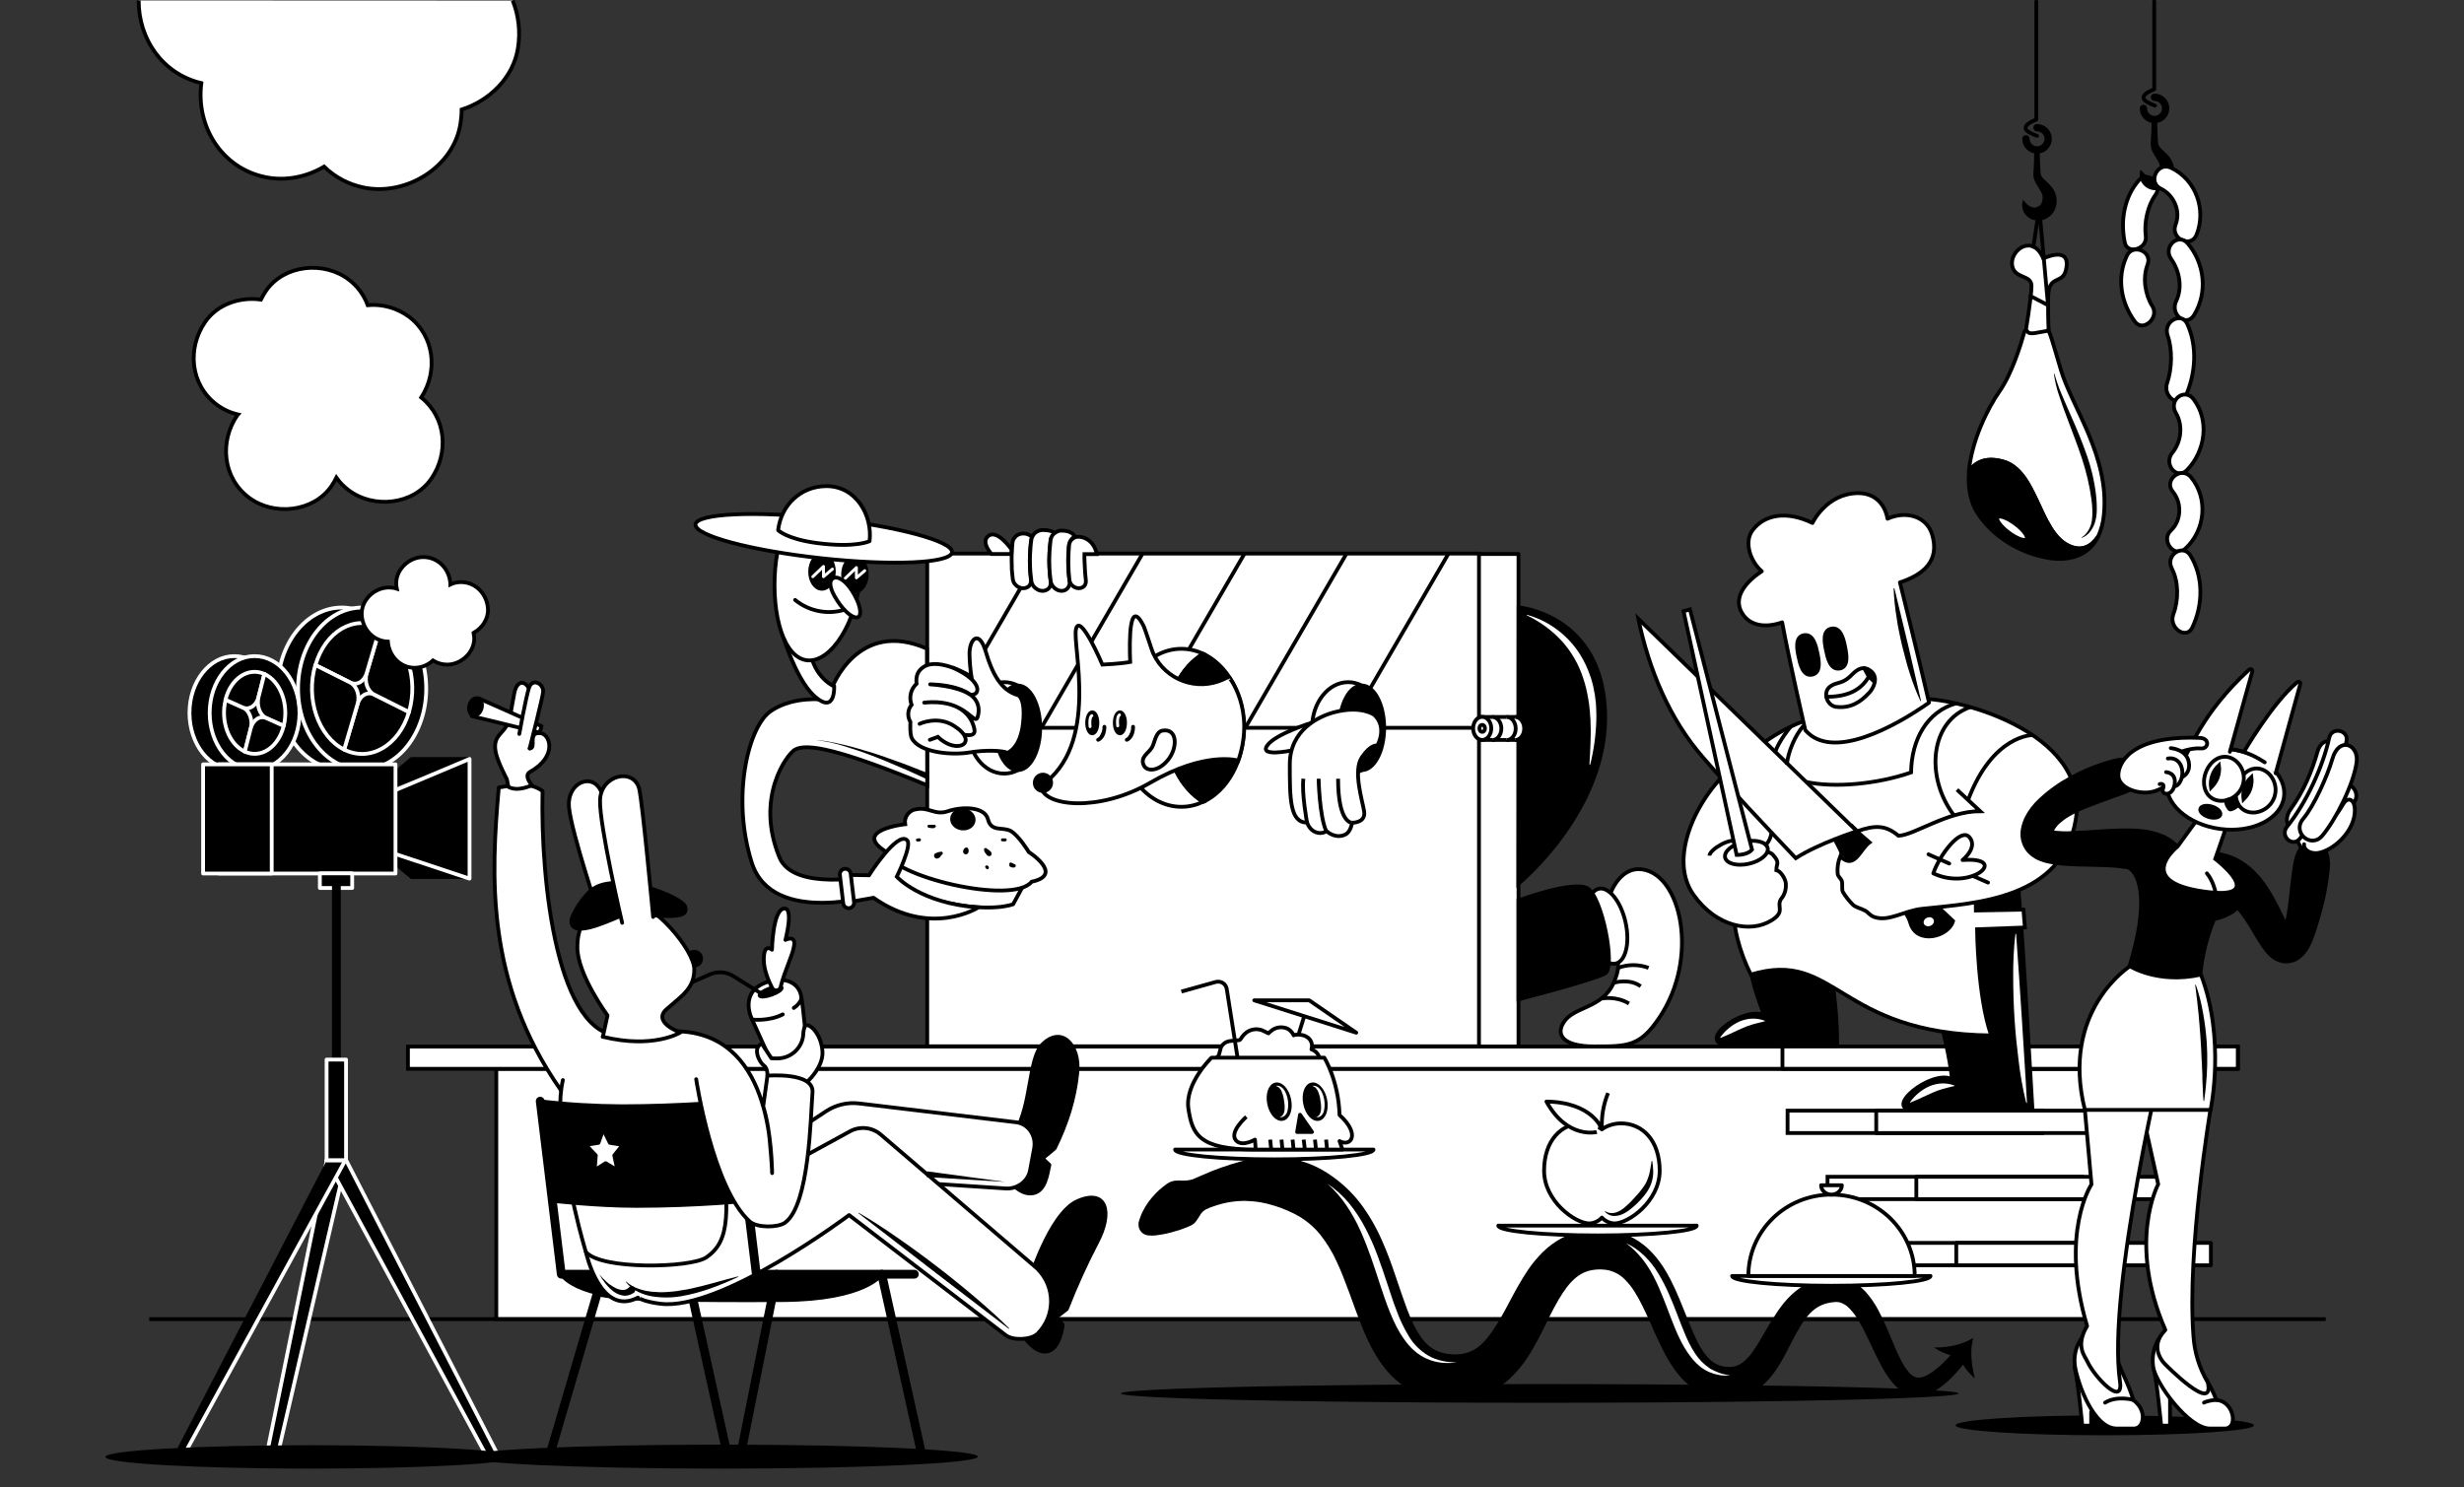 <?xml version="1.0" encoding="utf-8"?>
<!-- Generator: Adobe Illustrator 25.2.1, SVG Export Plug-In . SVG Version: 6.00 Build 0)  -->
<svg version="1.1" id="Layer_1" xmlns="http://www.w3.org/2000/svg" xmlns:xlink="http://www.w3.org/1999/xlink" x="0px" y="0px"
	 viewBox="0 0 1684 1016.5" style="enable-background:new 0 0 1684 1016.5;" xml:space="preserve">
<rect x="0" y="0" width="1684" height="1016.5" fill="#333333" stroke="none"/>
<style type="text/css">
	.st0{stroke:#000000;stroke-width:2.6;stroke-miterlimit:10;}
	.st1{fill:#FFFFFF;stroke:#000000;stroke-width:2.6;stroke-linecap:round;stroke-linejoin:round;}
	.st2{fill:#FFFFFF;stroke:#000000;stroke-width:2.6;stroke-miterlimit:10;}
	.st3{fill:none;stroke:#000000;stroke-width:2.6;stroke-miterlimit:10;}
	.st4{stroke:#000000;stroke-width:2.6;stroke-linecap:round;stroke-miterlimit:10;}
	.st5{fill:none;stroke:#FFFFFF;stroke-width:2;stroke-linecap:round;stroke-miterlimit:10;}
	.st6{fill:#FFFFFF;stroke:#000000;stroke-width:2.6;stroke-miterlimit:10;}
	.st7{stroke:#000000;stroke-width:2.6;stroke-linecap:round;stroke-linejoin:round;stroke-miterlimit:4;}
	.st8{fill:none;stroke:#FFFFFF;stroke-width:2;stroke-linecap:round;stroke-linejoin:round;}
	.st9{fill:#FFFFFF;stroke:#000000;stroke-width:2.6;stroke-linecap:round;stroke-linejoin:round;stroke-miterlimit:4;}
	.st10{fill:none;stroke:#000000;stroke-width:2.6;stroke-linecap:round;stroke-linejoin:round;}
	.st11{fill:#FFFFFF;}
	.st12{stroke:#000000;stroke-width:2.596;stroke-linecap:round;stroke-linejoin:round;stroke-miterlimit:3.994;}
	.st13{fill:#FFFFFF;stroke:#000000;stroke-width:2.6;stroke-linecap:round;stroke-miterlimit:10;}
	.st14{stroke:#000000;stroke-width:2.6;stroke-linecap:round;stroke-linejoin:round;}
	.st15{stroke:#000000;stroke-width:2.6;stroke-linecap:round;stroke-linejoin:round;stroke-miterlimit:4;}
	.st16{fill:none;stroke:#000000;stroke-width:2.6;stroke-linecap:round;stroke-miterlimit:10;}
	.st17{stroke:#FFFFFF;stroke-width:2.6;stroke-linecap:round;stroke-linejoin:round;}
	.st18{fill:none;stroke:#000000;stroke-width:6;stroke-linecap:round;stroke-linejoin:round;}
	.st19{stroke:#000000;stroke-width:2.6;stroke-linecap:round;stroke-linejoin:round;stroke-miterlimit:4;}
	.st20{fill:#387CDB;stroke:#000000;stroke-width:2.6;stroke-linecap:round;stroke-linejoin:round;}
	.st21{stroke:#000000;stroke-width:2.6;stroke-linecap:round;stroke-linejoin:round;stroke-miterlimit:4;}
	.st22{fill:none;stroke:#000000;stroke-width:6;stroke-linejoin:round;}
	.st23{fill:#FFFFFF;stroke:#000000;stroke-width:2.6;stroke-linejoin:round;}
	.st24{fill:none;stroke:#000000;stroke-width:2.6;stroke-linejoin:round;}
	.st25{stroke:#000000;stroke-width:2.6;stroke-linejoin:round;stroke-miterlimit:4;}
	.st26{stroke:#000000;stroke-width:2.6;stroke-linejoin:round;}
	.st27{fill:none;stroke:#000000;stroke-width:5;stroke-linecap:round;stroke-linejoin:round;}
	.st28{fill:#FFFFFF;stroke:#000000;stroke-width:2.6;stroke-linecap:round;stroke-linejoin:round;stroke-miterlimit:4;}
</style>
<g>
	<g>
		<g id="Layer_2_1_">
			<g id="Layer_1-2">
				<g>
					<g>
						<g>
							<rect x="675.8" y="429.9" class="st0" width="284.6" height="136.2"/>
							<rect x="1006.8" y="378.7" class="st1" width="31" height="336.8"/>
							<rect x="633.7" y="378.4" class="st2" width="377.1" height="336.8"/>
							<line class="st3" x1="642" y1="497.5" x2="711" y2="378.7"/>
							<line class="st3" x1="711.7" y1="497.5" x2="780.7" y2="378.7"/>
							<line class="st3" x1="781.4" y1="497.5" x2="850.4" y2="378.7"/>
							<line class="st3" x1="851.1" y1="497.5" x2="920.1" y2="378.7"/>
							<line class="st3" x1="920.8" y1="497.5" x2="989.8" y2="378.7"/>
							<line class="st3" x1="636.1" y1="497.5" x2="1037.8" y2="497.5"/>
							<g>
								<path class="st2" d="M797.1,497.5c0-22.3,10.3-41.6,25.2-50.6c-4.6-2.2-9.7-3.4-14.9-3.4c-23.5,0-42.6,24.2-42.6,54
									s19.1,54,42.6,54c5.2,0,10.2-1.2,14.9-3.4C807.5,539.1,797.1,519.9,797.1,497.5z"/>
								<path class="st0" d="M850.1,497.5c0-23.2-11.5-42.9-27.7-50.6c-14.9,9-25.2,28.2-25.2,50.6c0,22.3,10.3,41.6,25.3,50.6
									C838.6,540.5,850.1,520.7,850.1,497.5z"/>
							</g>
							<g>
								<path class="st2" d="M915.4,497.5c0-13.1,6.3-24.3,15.3-28.9c-2.9-1.5-6.1-2.3-9.3-2.3c-13.6,0-24.7,14-24.7,31.3
									c0,17.3,11,31.2,24.7,31.2c3.3,0,6.5-0.8,9.3-2.3C921.7,521.8,915.4,510.6,915.4,497.5z"/>
								<ellipse class="st0" cx="930.7" cy="497.5" rx="15.3" ry="28.9"/>
							</g>
							<g>
								<path class="st2" d="M680.3,497.5c0-13.1,6.3-24.3,15.3-28.9c-2.9-1.5-6.1-2.3-9.3-2.3c-13.6,0-24.7,14-24.7,31.3
									c0,17.3,11,31.2,24.7,31.2c3.3,0,6.5-0.8,9.3-2.3C686.6,521.8,680.3,510.6,680.3,497.5z"/>
								<ellipse class="st0" cx="695.6" cy="497.5" rx="15.3" ry="28.9"/>
							</g>
							<rect x="1013" y="490.1" class="st2" width="24.5" height="15.7"/>
							<g>
								<path class="st2" d="M846.3,519.9c0,0-22.3-6.9-60.3,15.2c-34.5,20.1-73.3,16.5-74.7,2.1c40.8-27.4,21.3-95.9,24.1-107.3
									s18,24.4,18,24.4s12-0.5,19-1.8c-0.6-15.6-0.6-43.3,8.8-25.4c1.6,3,5.8,17.2,7.1,19.8c8.4,18,29.8,25.8,47.8,17.5
									c2.3-1.1,3.7-1.8,3.7-1.8S858.3,485.1,846.3,519.9z"/>
								<ellipse class="st0" cx="746.5" cy="494.1" rx="3.5" ry="7.2"/>
								<ellipse class="st0" cx="765.4" cy="494.1" rx="3.5" ry="7.2"/>
								<path class="st4" d="M754.8,496.8c0,7.4-4.3,8.9-4.3,8.9"/>
								<path class="st4" d="M774.4,496.8c0,7.4-4.3,8.9-4.3,8.9"/>
								<path class="st5" d="M746.2,489.2c0,0-1.9,0.7-1.2,7.5"/>
								<path class="st5" d="M765.1,488.7c0,0-1.9,0.7-1.2,7.5"/>
								<circle class="st0" cx="712.8" cy="535.1" r="5.6"/>
							</g>
							<path class="st0" d="M1037.9,415.2c0,0,56.9,4.8,59.1,71.7s-59.3,117.2-59.3,117.2L1037.9,415.2z"/>
							<path class="st2" d="M1099.5,653.1c0,0,11.8-0.4,3.4,18.6c-7.8,17.9-27.1,16-34.2,27.1c-5.7,8.8,0,16.5,20.7,16.5
								c23.1,0,31.3,0.1,44.5-19.4c27.8-41.1,15.1-97.9-11.5-101.6c-16.6-2.3-22.8,19.2-22.8,19.2l-9.3,2.8"/>
							
								<ellipse transform="matrix(0.976 -0.22 0.22 0.976 -112.264 256.39)" class="st6" cx="1097.7" cy="633.4" rx="12.8" ry="26.2"/>
							<path class="st0" d="M1037.8,615.5c0,0,37.2-13.8,47.1-8.3s19.4,53.7,12.2,58.1s-59.3,17.8-59.3,17.8L1037.8,615.5
								L1037.8,615.5z"/>
							<path class="st2" d="M794.6,499.4c10.3-1.7,10.5,12.1,3.3,20.5c-6.7,7.8-14,7.3-16,3.6c-3.2-6,3-8.3,5.6-12.9
								C789.3,507.2,789.9,500.1,794.6,499.4z"/>
							<path class="st2" d="M896.3,494.1c0,0-24.8,7.6-30.3,15.6s16.6,3.3,16.6,3.3"/>
							<path class="st2" d="M941.3,509.7c0,0-4-1.5-10.5,7.9c-6.3,9.2,0.4,30,1.5,37c1.3,8-8.2,7.8-8.2,7.8s-0.9,5.6-3.9,7.6
								c-2.8,1.8-7.8,2.9-13.8-1.9c-1.5,1.8-9.7,3.2-13.1-5.8c-11.8,0-11.8-16.4-11.8-39.9s20-32.8,30.3-35.5
								c18.5-4.9,27.5,1.8,27.5,1.8C948.5,497.5,941.3,509.7,941.3,509.7z"/>
							<path class="st2" d="M924.1,562.4c0,0-9.6,0.9-9.6-30.1"/>
							<path class="st2" d="M906.4,568.1c-4.7-10.3-5.2-35.8-5.2-35.8"/>
							<path class="st2" d="M893.3,562.4c0,0-3.8-20.4-2.5-30.1"/>
							<path class="st2" d="M1035.5,490.1c3.4,0,6.2,3.5,6.2,7.9s-2.8,7.9-6.2,7.9"/>
							<path class="st2" d="M1029.7,490.1c3.4,0,6.2,3.5,6.2,7.9s-2.8,7.9-6.2,7.9"/>
							<path class="st2" d="M1019.9,490.1c3.4,0,6.2,3.5,6.2,7.9s-2.8,7.9-6.2,7.9"/>
							<g>
								<path class="st2" d="M563.3,478.3c0,0-20.8-2.9-36.4,7.7c-15.7,10.5-27.2,59.4-13.1,103.7s86.8,21.6,86.8,21.6
									s51.8,23.8,63.6-3.9c-25.7-6.3-69.1-8.6-69.1-8.6s-52.7,10.9-62.4-12.7c-16.9-41.2,5.3-70.6,10.5-73.6
									c8.1-4.7,30.4-0.5,90.5,24.3l-0.2-93.4c-47.3-20.8-64.9,26.8-64.9,26.8"/>
								<path class="st2" d="M533.2,428.4c0,0,9.5,35.2,23.7,47.7s13.2-6.9,13.2-6.9s-17-7.2-16.9-31.2"/>
								<path class="st2" d="M529.8,388.8c-2.6,32.2,6.1,61.3,22.2,62.6s33.4-25.7,36-57.8s-9.6-42.8-25.7-44.1
									S532.5,356.7,529.8,388.8z"/>
								
									<ellipse transform="matrix(1.256546e-02 -1 1 1.256546e-02 184.263 971.91)" class="st7" cx="584.2" cy="392.7" rx="11.7" ry="8.1"/>
								
									<ellipse transform="matrix(1.256632e-02 -1 1 1.256632e-02 163.934 947.651)" class="st7" cx="561.8" cy="390.8" rx="11.7" ry="8.1"/>
								<polyline class="st8" points="555.5,394.2 562.8,387.2 562.8,394.2 568.9,389 								"/>
								<polyline class="st8" points="577.7,395.3 585.3,388 585.3,395 591,390.1 								"/>
								<path class="st2" d="M572.2,410.5c5.1,8,11.6,13,14.4,11.2s0.9-9.7-4.2-17.7c-5.1-8-10.4-10.5-13.2-8.6
									C566.3,397.2,567,402.6,572.2,410.5z"/>
								
									<ellipse transform="matrix(0.108 -0.994 0.994 0.108 136.388 887.975)" class="st9" cx="563.1" cy="368" rx="13.7" ry="88.2"/>
								<path class="st1" d="M594.3,369.9c0,0-9.3,4.8-36,1.3c-20.9-2.8-26.5-8.8-26.5-8.8c2.1-17.3,15.4-29.9,32.7-30.1
									C585.3,332.1,596.4,352.6,594.3,369.9z"/>
								<path class="st10" d="M543.4,410.1c9.3,7.6,21.8,10.2,33.4,6.8"/>
							</g>
							<path class="st2" d="M604.5,575.1l2.7,24c0,0,11,11.8,39.9,18c31.4,6.7,45.3,1,45.3,1l12.1-22.2L604.5,575.1z"/>
							<path class="st2" d="M604.3,581.4c-21.2-14.1,14.3-18,14.3-18c-0.8-4.8,2.5-9.4,7.3-10.2c0.1,0,0.2,0,0.2,0
								c9-1.8,12.7,4.4,21.8,1.3s25-3.5,27.3,5.5s10,5,15.5,8s12.4,14.4,12.4,14.4s24.5,15.6,2,20.3
								C692.3,619,608.7,599.1,604.3,581.4z"/>
							<path class="st11" d="M1086.3,522.4c0.6-10.4,1.2-20.5,0.7-30.5l-0.3-3.7c0-0.6,0-1.2-0.1-1.8l-0.2-1.8l-0.4-3.7l-0.6-3.6
								c-0.8-4.8-1.9-9.5-3.5-14.1c-3-9.2-7.9-17.6-14.3-24.8c-6.8-7.4-14.9-13.4-23.9-17.7h-0.1c-0.1-0.1-0.2-0.2-0.1-0.3l0,0
								c0-0.1,0.2-0.2,0.3-0.1c15.1,4.3,28,14.1,36.3,27.4c2.7,4.4,4.9,9.1,6.6,14c0.4,1.2,0.9,2.4,1.2,3.7l1,3.8
								c0.3,1.3,0.5,2.5,0.7,3.8l0.4,1.9c0.1,0.6,0.2,1.3,0.2,1.9l0.5,3.8l0.2,3.9c0.2,2.6,0.1,5.2,0.1,7.7
								c-0.3,10.3-1.7,20.5-4.2,30.5c0,0.1-0.2,0.2-0.3,0.2C1086.4,522.7,1086.4,522.6,1086.3,522.4L1086.3,522.4z"/>
							
								<ellipse transform="matrix(0.13 -0.992 0.992 0.13 16.513 1139.891)" class="st12" cx="657.9" cy="560.5" rx="6.2" ry="7.4"/>
							<g>
								<path class="st2" d="M699.4,402.1L699.4,402.1c-1.1,0-2.3-0.3-3.3-0.8s-1.9-1.3-2.6-2.2c-0.7-0.9-1.1-2-1.3-3.1
									c-0.2-1.7-0.3-3.2-0.5-4.7s-0.2-2.8-0.2-4.1s-0.1-2.6-0.1-3.8s0-2.5,0-3.8s0.1-2.7,0.2-4.1s0.2-3,0.4-4.7
									c0.1-1.1,0.6-2.2,1.2-3.1c0.7-0.9,1.6-1.7,2.6-2.2s2.1-0.8,3.3-0.8l0,0c2.3-0.1,4.5,0.7,6.2,2.3c-0.4,1.3-0.6,2.6-0.8,3.9
									c-0.2,1.7-0.3,3.2-0.4,4.7s-0.2,2.8-0.2,4.1s-0.1,2.6-0.1,3.8s0,2.5,0.1,3.8s0.1,2.7,0.2,4.1s0.2,3,0.5,4.7
									c0.2,1.6-0.2,3.2-1.2,4.4C702.5,401.4,701,402.1,699.4,402.1z"/>
								<path class="st2" d="M712.6,403.9L712.6,403.9c-1.2,0-2.4-0.3-3.5-0.9s-2-1.4-2.8-2.3c-0.7-1-1.2-2.1-1.4-3.3
									c-0.2-1.9-0.4-3.7-0.6-5.3s-0.2-3.2-0.3-4.7s-0.1-2.9-0.1-4.3s0-2.9,0.1-4.3s0.2-3,0.3-4.7s0.3-3.4,0.6-5.3
									c0.2-1.2,0.7-2.3,1.4-3.3s1.7-1.8,2.8-2.3c1.1-0.6,2.3-0.9,3.5-0.9l0,0c4.6,0,7.4,1.1,8.4,2.3c0,0-2.7,2.5-2.9,4.3
									s-0.4,3.6-0.6,5.3s-0.2,3.2-0.3,4.7s-0.1,2.9-0.1,4.3s0,2.9,0.1,4.3s0.2,3,0.3,4.7s0.3,3.4,0.6,5.3c0.3,1.6-0.2,3.3-1.2,4.6
									C715.8,403.2,714.2,403.9,712.6,403.9z"/>
								<path class="st2" d="M725.6,403.9L725.6,403.9c-1.2,0-2.4-0.3-3.4-0.9c-1.1-0.6-2-1.4-2.7-2.3c-0.7-1-1.2-2.1-1.4-3.3
									c-0.2-1.9-0.4-3.6-0.6-5.2s-0.2-3.1-0.3-4.6s-0.1-2.9-0.1-4.3s0-2.8,0.1-4.3s0.1-3,0.3-4.6s0.3-3.3,0.5-5.2
									c0.2-1.2,0.6-2.3,1.3-3.3s1.7-1.7,2.7-2.3c1.1-0.6,2.2-0.9,3.4-0.9l0,0c6.7,0,8.2,2.7,9.2,3.9c-2.6,1.7-4.1,4.6-4.2,7.7
									c0,1.6-0.2,3.1-0.3,4.6s-0.1,2.9-0.1,4.3s0,2.8,0.1,4.3s0.2,3,0.3,4.6s0.3,3.3,0.6,5.2c0.3,1.6-0.2,3.3-1.2,4.6
									C728.8,403.2,727.3,403.9,725.6,403.9z"/>
								<path class="st2" d="M737.3,402.1L737.3,402.1c-1.5,0-3-0.6-4.2-1.6s-2-2.4-2.2-3.9c-0.2-1.9-0.4-3.7-0.5-5.3
									s-0.2-3.1-0.2-4.6s-0.1-2.9,0-4.4s0-3,0.1-4.6s0.2-3.4,0.4-5.3c0.2-1.5,0.9-2.9,2.1-3.9c1.1-1,2.6-1.6,4.1-1.6l0,0
									c6.2,0,11.7,5.2,12.6,11.9h-8.4c-0.1,1.6,0.4,11,0.5,12.6s0.3,3.4,0.5,5.3c0.2,1.4-0.2,2.8-1.1,3.9
									C740.1,401.5,738.8,402.1,737.3,402.1z"/>
							</g>
							<path class="st2" d="M691.3,375.6c0,0-9.9-14.5-16.1-9c-4.9,4.4,2.5,12.1,2.5,12.1h13.5L691.3,375.6L691.3,375.6z"/>
							<path class="st2" d="M597,613.7c39.2,27.5,71.6,6.6,71.6,6.6c-39.7-2.9-55.7-21-55.7-21s10.6-21.4,7.1-24.9
								c-6.6-6.8-26.1,23.9-26.1,23.9l-12.7-0.2l1.5,18.1L597,613.7z"/>
							<path d="M676.5,581.6c-0.8-0.7-1.6-1.3-2.5-1.8c-0.5-0.3-1.1-0.1-1.4,0.4c-0.1,0.2-0.1,0.3-0.1,0.5c0.1,1.2,0.6,2.3,1.5,3.1
								c0.3,0.7,1,1.2,1.7,1.4c0.9,0.2,1.8-0.3,2-1.2C677.8,583,677.3,582.1,676.5,581.6z"/>
							<path d="M643.3,582.2c-1.5,0.1-3,0.5-4.3,1.3c-0.3,0.1-0.5,0.4-0.5,0.7c-0.4,1,0.1,2.2,1.1,2.6c0,0,0,0,0.1,0
								c0.8,0.2,1.6,0,2.3-0.5c0.8-0.6,1.1-1.7,1.9-2.2S644.4,582.1,643.3,582.2z"/>
							<path d="M693.8,590.9l-2.5-1.2c-0.5-0.3-1.1-0.1-1.4,0.4c-0.2,0.3-0.2,0.7,0,1c-0.2,0.5-0.1,1,0.4,1.3c1,0.6,2.1,0.8,3.2,0.5
								c0.5-0.2,0.8-0.7,0.7-1.2C694.2,591.3,694,591.1,693.8,590.9z"/>
							<path d="M638.7,563.8H636h-0.1H635c-0.6-0.1-1.1,0.3-1.1,0.9s0.3,1.1,0.9,1.1c1.1,0.3,2.3,0.4,3.4,0.3c0.3,0,0.5-0.2,0.7-0.4
								c0.5-0.1,0.8-0.7,0.7-1.2C639.4,564.1,639.1,563.8,638.7,563.8z"/>
							<path d="M661.5,579.8c-0.3-0.4-0.8-0.6-1.3-0.4c-0.3,0-0.6,0.1-0.8,0.3c-0.7,0.6-1.1,1.5-1.2,2.4c0,1,0.8,1.9,1.8,1.9
								c0.8,0,1.5-0.5,1.8-1.2C662.2,581.8,662.1,580.7,661.5,579.8z"/>
							<path d="M687,573.1h-1.9c-0.6,0-1,0.4-1,1s0.4,1,1,1h1.9c0.6,0,1-0.4,1-1S687.6,573.1,687,573.1z"/>
							<path d="M628.3,573l-1.3,0.2c-0.6,0-1,0.4-1,1s0.4,1,1,1h0.5h0.2l0.7-0.1c0.6,0,1-0.4,1-1C629.4,573.5,629,573.1,628.3,573
								C628.4,573,628.4,573,628.3,573z"/>
							<path d="M674.3,591.6c-0.6,0-1,0.4-1,1c0,0.3,0.2,0.7,0.5,0.8c0.1,0.5,0.6,0.9,1.2,0.8c0.4-0.1,0.7-0.3,0.8-0.7
								c0.2-0.8-0.3-1.7-1.1-1.9C674.5,591.6,674.4,591.6,674.3,591.6z"/>
							<path class="st2" d="M577.3,593.9L577.3,593.9c2-0.2,3.9,1.2,4.1,3.3l2.3,19.5c0.2,2-1.2,3.9-3.3,4.1l0,0
								c-2,0.2-3.9-1.2-4.1-3.3L574,598C573.8,596,575.2,594.1,577.3,593.9z"/>
							<g>
								<path class="st2" d="M688.5,514.6c-3.3-1.6-15-2.1-26.3-0.2s-33.6,0.3-39-9.7c-1.5-2.8-1-11.2-1-11.2
									c-2.2-3.7-1.9-8.4,0.8-11.7c-1.9-5.1-0.6-10.7,3.4-14.4c-0.5-5,0.5-8.7,5-11.6c10.7-6.8,32.5,6.7,32.5,6.7
									c-0.8-5.2-1.2-10.4-1.3-15.6c0-10.1,6.5-16.9,11.1-1.5c4.3,14.7,10.3,26.5,22,29.8c0,0,5.3,1.5,3.5,19
									S688.5,514.6,688.5,514.6z"/>
								<path class="st1" d="M651.4,456.5c21.9,9.8,18,19.9,11.4,18.2c-8.8-6-27.1-6.9-27.1-6.9s37.2-0.1,32.8,21
									c-2.1,10.2-6.9-11.9-36.9-8.5c27.3-2.6,33.5,12.3,34.4,18.6c1.5,10.6-29-5.5-34.7-4.4"/>
							</g>
							<ellipse class="st2" cx="1013" cy="497.9" rx="6.2" ry="7.9"/>
							<ellipse class="st2" cx="1013" cy="497.9" rx="1.9" ry="2.4"/>
							<path class="st2" d="M1094.5,682.6c0,0,9.9-2.1,18.8,3.4"/>
							<path class="st2" d="M1102.9,671.8c0,0,10.7-3.3,18.4,2.4"/>
							<path class="st2" d="M1105.9,661.6c6.7-2.5,14.1-2.5,20.8,0"/>
							<path class="st13" d="M628.5,494.8c0,0,12-5.9,23.4,1.3c18,11.4,2.2,20.4-10.9,7.6l-5.5,2"/>
							<path d="M557.7,506c3.4,0.1,6.7,0.5,10,1.2c1.6,0.3,3.3,0.6,4.9,1s3.3,0.7,4.9,1.1c6.5,1.6,12.9,3.5,19.3,5.5
								c3.2,1,6.4,2.1,9.5,3.2s6.3,2.2,9.5,3.4s6.3,2.3,9.4,3.6l9.3,3.7l-1.6,3.7l-9.1-4.2c-3-1.4-6.1-2.7-9.2-4s-6.2-2.6-9.2-3.9
								s-6.2-2.5-9.3-3.7c-6.2-2.4-12.5-4.5-18.9-6.5c-1.6-0.5-3.2-1-4.8-1.4s-3.2-0.8-4.9-1.2C564.3,506.8,561,506.3,557.7,506z"/>
						</g>
						<line class="st3" x1="102" y1="901.7" x2="1589.5" y2="901.7"/>
						<g>
							<rect x="339.2" y="730.6" class="st2" width="1099.2" height="171"/>
							<g>
								<rect x="1221.7" y="759.2" class="st2" width="174" height="15.3"/>
								<rect x="1249" y="804.4" class="st2" width="174" height="15.3"/>
								<rect x="1276.4" y="849.6" class="st2" width="174" height="15.3"/>
							</g>
							<g>
								<rect x="1282.3" y="759.2" class="st1" width="174" height="15.3"/>
								<rect x="1309.7" y="804.4" class="st1" width="174" height="15.3"/>
								<rect x="1337" y="849.6" class="st1" width="174" height="15.3"/>
							</g>
							<g>
								<rect x="278.8" y="715.4" class="st2" width="1250.7" height="15.2"/>
								<rect x="1218.2" y="715.3" class="st1" width="311.2" height="15.3"/>
							</g>
						</g>
						<g>
							<polygon class="st11" points="1184.8,618.5 1156.3,590.3 1170.6,547.7 1223.6,504.8 1374.9,539.3 1369.3,603.1 							"/>
							<path class="st14" d="M1377.1,579.9c5.3,55.6,8.6,123.3,12,179l-80.3,0.1c-23.6-0.3,11.4-28.4,25.3-21.3
								c-3.3-31.6-18.3-71.6-21.3-103.3c-14.5,0-64.4-5-63.3,9.5c2,26.9,6.3,42.8,6.1,71l-70.1,0.1c-31.6,0,6.1-28,20.3-21
								c-10.9-27.8-9.5-36.1-9.5-36.1"/>
							<path class="st2" d="M1346.4,587.3c4,11.9,4,35.1,4,35.1l32.5-0.6l1,12.2l-32.7,1.2c0,0,0.4,46.6,9.7,72.6
								c-105.4-1.2-105.8-59.2-164.3-41.6c-15.3-30.7-21-74.3,16.5-77.7"/>
							<path class="st0" d="M1254.2,574.2c1.5,3,2.9,5.3,4.4,8.8c14.4,12.1,42.6,32.4,47,47.8s26.4,9.4,29.2-1.2
								c-29.2-27.6-50.2-46.3-69.9-65.7C1268.4,567.4,1257.8,570.8,1254.2,574.2z"/>
							<path class="st2" d="M1191.8,518.8c-27.3,16.7-54.1,65.1-34.4,92.8c15.6,22,39,26.5,53.4,17.5c9.7-6,3.1-9.4,6.4-14.5
								c2.7-3.2,3.8-7.4,3.2-11.5c-0.6-2.8-3.2-7.5-6.4-8.3c0.1-5,2.7-4.9-2.5-10.7c-2.6-2.9-17.2-4.5-22.3-0.4
								c-2.2-3.5,0.6-4.4-2.5-8.1s-18.3,5-18.4,9.3"/>
							<path class="st2" d="M1337.5,539.8l15.8,14.7c-22.6,0-44.7,16.3-55.8,16.8c-8.8-7.4-16-7.4-28.5-3c0,0,5,4.3,8.7,7.5
								c-6.6,4.8-10.3,19.2-20,9.5c-1.5,3.7-2.1,7.7-1.8,11.7c0.2,2.5,2.3,3.2,2.9,5.4s-0.2,5.8,0.7,7.3c1.9,3.2,4.3,6.2,6.9,8.8
								c1.9,1.8,5.4,2.4,8.3,4c2.1,1.1,3.3,3.3,6.1,4.3c10.1,3.6,20.3-4.3,33.1-5.6c36.8-3.9,95.9-6.4,104.8-61.2
								c10-61.3-86.6-84.8-109.2-82.1c-56.5,6.8-84.7,11.2-117.8,40.8"/>
							
								<ellipse transform="matrix(0.976 -0.22 0.22 0.976 -98.948 276.045)" class="st6" cx="1192.8" cy="583.3" rx="14.9" ry="7.7"/>
							<path class="st2" d="M1227.3,586.6c16.3-10.4,41.8-18.4,41.8-18.4L1119.7,423c7.2,34.5,21.3,68.5,44,94.5
								C1184.8,541.8,1204,562,1227.3,586.6z"/>
							<path class="st2" d="M1197.4,580.8L1155,416.6l-4.4,1.2l36.3,166.6C1191.3,584.4,1195.4,583.2,1197.4,580.8z"/>
							<path class="st1" d="M1318.4,480.3c-6.4-27.8-19.9-82.2-19.9-82.2c16-5.2,27.4-14.7,22-32.7c-3.8-12.8-18.3-16.4-30.5-10.8
								c-1.8-10.3-8.9-17.5-19.9-17.5c-21.8,0-31.4,20.4-31.4,20.4c-17.5-8.5-32.6-5.9-40.8,4.8c-6.5,8.4-1.2,22.1,6.2,28.2
								c-13.3,8.8-20.1,19.9-12.5,30.1c8.9,11.9,26.4,4.8,26.4,4.8c4.3,23.7,15.8,73.7,15.8,73.7
								C1252,520.3,1294.4,497.1,1318.4,480.3z"/>
							<path class="st3" d="M1346.7,483.3c-27.3,9.2-31.4,47.3-11.4,73.9"/>
							<path class="st2" d="M1337.1,480.7c-20.2,5.7-30.7,25-31,47.3c-22.3,7.8-51.9,10.8-71.8,6.5"/>
							<path class="st2" d="M1232.5,496.2c-5.7,6.5-10.5,17.9-11.3,26.4"/>
							<path class="st14" d="M1242.1,446.5c1,4.7,2.7,13.5-3.7,14.7s-8.2-7.7-9.2-12.4s-2.7-13.5,3.7-14.6
								S1241.1,441.8,1242.1,446.5z"/>
							<path class="st14" d="M1261,442.2c1,4.7,2.7,13.8-3.8,14.8s-8.2-7.8-9.2-12.5s-2.8-13.6,3.7-14.8S1260.1,437.5,1261,442.2z"
								/>
							<path class="st1" d="M1277.5,473.5c1.2-1.2,2.1-2.7,2.8-4.2c1.9-4.3,1.7-8.2-2.2-11c-4.3-3.1-8.2-1.3-11.9,2.4
								c-2.6,2.7-5.3,5-9.7,6.1c-3.5,0.9-7.9,2.6-8.4,7.1s2.7,8.8,6.8,9.3C1264.7,484.3,1271.6,480,1277.5,473.5z"/>
							<path class="st1" d="M1248.3,476.3c13.5,0,24.9-3.9,30.5-17c-1.6-0.8-3.1-1.7-4.7-2.5c1,1.8,2,3.6,3,5.5l4,3.8
								c-0.4-1.8-0.8-3.7-1.3-5.5"/>
							<path class="st2" d="M1389.1,502.5c0,0-27.2-0.3-44,44.3"/>
							<path class="st3" d="M1223.6,497c0,0-7.7,9.1-10.6,17.6"/>
							<path class="st3" d="M1205.9,578.4c2.9-2.5,4.6-6.1,4.8-9.9"/>
							<g>
								<path class="st1" d="M1341.3,587.9c0,0,10.7-8.5,4.7-15.6s-20.6,12.5-24.7,24.7C1347.5,609.4,1373.9,585.4,1341.3,587.9z"/>
								<line class="st10" x1="1332.2" y1="590.3" x2="1318" y2="584"/>
								<line class="st10" x1="1348.9" y1="599" x2="1358.7" y2="603.3"/>
							</g>
							<path class="st11" d="M1205.8,698.2c-3.2,0.8-5.8,1.4-8.2,2.1c-2.3,0.7-4.5,1.5-6.7,2.5c-2.2,0.9-4.4,2-6.8,3.1
								s-4.9,2.3-8,3.5h-0.1c-0.1,0-0.3,0-0.3-0.1l0,0c0-0.1,0-0.1,0-0.2c1.7-2.4,3.7-4.5,5.9-6.3c2.2-1.9,4.7-3.4,7.4-4.6
								c2.7-1.1,5.6-1.8,8.5-1.9c2.9-0.1,5.8,0.4,8.5,1.4c0.1,0,0.2,0.2,0.1,0.3l0,0c0,0.1-0.1,0.1-0.2,0.2H1205.8z"/>
							<path class="st11" d="M1335.5,742.4c-3.2,0.8-5.8,1.4-8.2,2.1s-4.5,1.5-6.7,2.5s-4.4,2-6.8,3.1s-4.9,2.3-8,3.5l-0.1,0.1
								c-0.1,0-0.3,0-0.3-0.1s0-0.1,0-0.2c1.7-2.4,3.7-4.5,5.9-6.3c2.2-1.9,4.7-3.4,7.4-4.6c2.7-1.1,5.6-1.8,8.5-1.9
								c2.9-0.1,5.8,0.4,8.5,1.4c0.1,0,0.2,0.2,0.1,0.3l0,0c0,0.1-0.1,0.1-0.2,0.2L1335.5,742.4z"/>
							<path class="st11" d="M1384.7,753.5c-2.3-9.4-4-18.9-5.1-28.5c-1.2-9.5-2.2-19.1-2.8-28.7s-0.9-19.2-0.9-28.8
								c-0.1-9.7,0.4-19.4,1.5-29l0,0c0-0.1,0.1-0.2,0.3-0.2l0,0c0.1,0,0.2,0.1,0.2,0.2l1,14.4l1,14.4l1.9,28.8l1.8,28.8l0.9,14.4
								l0.8,14.4c0,0.1-0.1,0.3-0.2,0.3l0,0C1384.9,753.7,1384.8,753.6,1384.7,753.5L1384.7,753.5z"/>
							
								<ellipse transform="matrix(0.93 -0.368 0.368 0.93 -139.187 529.674)" class="st6" cx="1318" cy="629.5" rx="4.9" ry="4.3"/>
							<path d="M1294.7,402.1l9.3,38.5l8.9,38.5l-0.4,0.1c-2.8-6-5.2-12.3-7.2-18.6c-1.1-3.1-1.9-6.3-2.8-9.5s-1.7-6.4-2.5-9.6
								s-1.4-6.4-2.1-9.7s-1.3-6.5-1.7-9.8c-1.1-6.6-1.8-13.2-2-19.9H1294.7z"/>
						</g>
					</g>
					<g>
						<g>
							<path class="st1" d="M1596,538.7c0,0,9.2-6.4,13.5,1.6s-7.6,16.3-12.9,16.9"/>
							<ellipse cx="1438.5" cy="974.3" rx="102" ry="6.8"/>
							<path class="st1" d="M1417.8,934.5c2.6,10.4,5.3,40,5.3,40h6.1v-9.3"/>
							<path class="st14" d="M1480.1,686c-0.9,0-1.9-0.1-2.8-0.2c-14-1.5-26.2-11.5-22-25c13.3-42.9,7.9-62.9-0.5-67.8l64,23
								l0.1-0.1c-7.9,15-13,31.3-14.9,48.2C1502.6,677.2,1492.9,686,1480.1,686z"/>
							<path d="M1465.2,534.2c-0.7,0.8-1.4,1.6-2.2,2.3c-0.8,0.7-1.5,1.3-2.4,1.9c-1.6,1.1-3.2,2.1-4.9,2.9
								c-1.6,0.8-3.3,1.5-5.1,2.1l-5.1,1.8c-3.4,1.2-6.8,2.4-10.2,3.7s-6.7,2.5-9.9,3.8c-3.2,1.3-6.3,2.7-9.3,4.3
								c-2.8,1.5-5.4,3.2-7.8,5.3c-2,1.6-3.6,3.6-4.7,5.8l-0.3,0.7l-0.2,0.6c-0.1,0.3-0.1,0.6-0.2,0.9c0,0.1,0.1,0,0-0.4
								c-0.1-0.6-0.3-1.1-0.6-1.6c-0.2-0.4-0.5-0.7-0.8-1c-0.1-0.1,0,0,0.3,0c1,0.3,2,0.5,3.1,0.6c3.2,0.3,6.5,0.5,9.7,0.3
								c3.5-0.1,7.2-0.3,11-0.5l11.6-0.8c7.9-0.4,16.1-1,25.4-0.2c5.3,0.4,10.5,1.6,15.4,3.6c3.2,1.3,6.2,3.2,8.9,5.5
								c3.1,2.7,5.7,6,7.5,9.7c3.3,8.3-0.7,17.8-9.1,21.1c-8.1,3.2-17.2-0.5-20.8-8.4c0.3,0.2,0.7,0.5,0.9,0.4s0-0.5-0.6-0.9
								c-2-1.3-4.3-2.2-6.6-2.7c-3.2-0.7-6.5-1.3-9.7-1.6c-3.5-0.4-7.1-0.6-10.8-0.7l-11.4-0.3c-3.9-0.1-7.9-0.1-12-0.4
								c-4.4-0.2-8.9-0.7-13.2-1.5c-2.7-0.5-5.4-1.3-8-2.4c-1.7-0.7-3.3-1.7-4.7-2.8c-1.9-1.4-3.5-3.1-4.7-5.1
								c-1.3-2.1-2.2-4.5-2.6-7c-0.3-2-0.3-4.1,0-6.2c0.3-1.6,0.7-3.2,1.2-4.7c0.2-0.7,0.5-1.4,0.8-2.1s0.6-1.3,0.9-2
								c2.4-4.6,5.6-8.7,9.4-12.2c3.3-3.1,6.8-6,10.5-8.6c3.5-2.5,7.1-4.7,10.9-6.8c7.2-4,14.8-7.2,22.6-9.7
								c1.9-0.6,3.9-1.2,5.8-1.7c1.9-0.6,3.9-1,5.9-1.2c2.1-0.2,4.1-0.3,6.2-0.1c1.1,0.1,2.2,0.2,3.2,0.5c1.2,0.2,2.3,0.5,3.4,1
								c4.5,1.6,6.9,6.5,5.4,11.1c-0.3,0.8-0.7,1.6-1.2,2.4L1465.2,534.2z"/>
							<path d="M1588.8,577.8c1.1,1.6,1.9,3.4,2.5,5.2c0.5,1.7,0.8,3.4,1,5.1c0.2,1.7,0.2,3.3,0,5c-0.1,1.7-0.3,3.3-0.5,5
								c-0.8,6.6-2,13.2-3.6,19.7c-1.6,6.6-3.5,13.1-5.8,20c-0.6,1.8-1.2,3.5-2,5.4c-0.9,2.2-1.9,4.3-3.2,6.3l-0.6,0.9l-0.6,0.8
								c-0.4,0.5-0.9,1.1-1.4,1.7c-0.6,0.6-1.2,1.2-1.9,1.8c-0.8,0.7-1.7,1.3-2.7,1.9c-1.2,0.7-2.5,1.2-3.9,1.5
								c-1.6,0.4-3.2,0.5-4.8,0.4c-1.5-0.1-3-0.5-4.3-1c-1.1-0.4-2.2-1-3.2-1.6c-1.4-0.9-2.7-2-3.8-3.2c-0.9-0.9-1.7-1.8-2.4-2.8
								c-1.4-1.8-2.4-3.4-3.4-4.9c-2-3.1-3.7-5.9-5.3-8.7s-3.2-5.3-4.9-7.8c-1.6-2.3-3.3-4.6-5.1-6.8c-3.5-4.1-7.3-7-10.5-8.2
								c-1.4-0.5-3-0.7-4.5-0.6c-1.6,0.1-3.1,0.5-4.6,1.2c-8.4,3.5-18.1-0.5-21.6-8.9s0.5-18.1,8.9-21.6l0,0c1.5-0.6,3-1,4.6-1.2
								l2.2-0.2c4.9-0.5,9.8-0.4,14.7,0.6c4.9,1,9.6,2.8,13.8,5.4c3.8,2.4,7.3,5.2,10.4,8.5c2.7,2.9,5.2,6.1,7.4,9.4
								c2,3.1,3.9,6.2,5.6,9.5c1.7,3.1,3.2,6.2,4.6,9.1s2.8,5.8,4.1,8.3c0.7,1.2,1.3,2.4,1.9,3.2c0.3,0.4,0.5,0.8,0.7,1
								s0.2,0.2-0.2,0c-0.9-0.5-1.9-0.9-3-0.9c-0.8-0.1-1.6,0-2.4,0.2c-0.6,0.1-1.1,0.4-1.6,0.7c-0.2,0.1-0.5,0.3-0.7,0.5
								c-0.1,0.1-0.1,0.2-0.1,0.1l0.2-0.2l0.2-0.2v-0.1c0.5-0.7,0.9-1.5,1.2-2.4c0.5-1.2,0.9-2.5,1.2-3.7c0.8-2.8,1.4-5.7,1.8-8.6
								c0.5-3,0.8-6.1,1.2-9.2c0.6-6.2,1.3-12.5,2.2-18.7c0.2-1.6,0.5-3.1,0.8-4.7c0.2-1.6,0.6-3.1,1.1-4.7c0.5-1.6,1.2-3.1,2-4.6
								c0.9-1.6,2.1-3.1,3.4-4.4l0.4-0.4c3.9-3.6,10-3.4,13.6,0.6l0,0C1588.2,577,1588.5,577.4,1588.8,577.8z"/>
							<path class="st2" d="M1573.3,580.5c-3.7-5.8-6.2-12.2-7.6-18.9c-2.2-11.2,9-19,10-14s10.1,28.2,10.1,28.2L1573.3,580.5z"/>
							<path class="st1" d="M1471.7,934.5c2.6,10.4,5.3,40,5.3,40h6.1v-18.8"/>
							<path class="st1" d="M1475.6,914.8c-3.6,5.9-5.1,12.8-4,19.7c1.8,11.3,24.2,42,38.7,42h10.5c2,0,3.8-1.3,4.6-3.1
								c2.3-5.4-1.7-15.9-10.7-16.4c-5.3-14.5-13.2-22.5-17.9-32.6"/>
							<path class="st1" d="M1453.7,713.2l21.3,96.3c0,0-21.3,39.6,4.9,99.6c-12.4,12.6,0.2,23.8,0.2,23.8s33.8,34.4,28.8,12.1
								c-5.7-9.7-9.1-20.5-9.8-31.7c-4.5-58.7,11.6-154.7,11.6-154.7L1453.7,713.2z"/>
							<path class="st1" d="M1422.6,914.8c-4,5.7-5.6,12.8-4.4,19.7c2,11.3,12.5,42,28.5,42h11.6c2.2,0,4.1-1.2,5.1-3.1
								c2.6-5.4,0.4-12.3-5.5-16.4c-2.8-11.3-10.8-23.3-12-32.6"/>
							<path class="st1" d="M1424.9,758.7l4.5,50.9c0,0-22,32.8-3,96.8c-8.2,13.8-1.5,20.5,0.2,24.3c5,10.9,24.8,31.3,22.3,13.8
								c-9.2-63.1,31.5-231.3,31.5-231.3L1424.9,758.7z"/>
							<path class="st2" d="M1455.7,660.5c0,0-47.8,30.2-30.8,98.2h85.9c0,0,10.4-48.3-6.6-92.5
								C1475.1,672.8,1455.7,660.5,1455.7,660.5z"/>
							<path class="st1" d="M1457.9,956.9c0,0-11.2-3.1-19.2,1.9"/>
							
								<ellipse transform="matrix(0.2 -0.98 0.98 0.2 606.504 1951.1)" class="st15" cx="1498.3" cy="604.1" rx="24.9" ry="37.1"/>
							<path class="st2" d="M1488.2,578.7l22.6-31l15.3,4.3l-12.1,35.1c0,0,37.8,28.8-7.9,22.3
								C1457.9,602.6,1488.2,578.7,1488.2,578.7z"/>
							
								<ellipse transform="matrix(0.133 -0.991 0.991 0.133 784.186 1975.054)" class="st2" cx="1521.1" cy="539.3" rx="27.5" ry="40.4"/>
							<path class="st2" d="M1554.3,545.2c-2.9,7.9-11.8,12-18.7,9.5s-9.3-10.7-6.4-18.6s10-12.7,16.9-10.1
								S1557.2,537.2,1554.3,545.2z"/>
							<path class="st2" d="M1532.6,537.2c-2.9,8-11.8,12-18.7,9.5s-9.3-10.7-6.4-18.6s10-12.7,16.9-10.1S1535.5,529.3,1532.6,537.2
								z"/>
							<path class="st13" d="M1514,609.2c0,0-1.5-7.2-5.7-12.2"/>
							<path class="st13" d="M1533.6,513.9c0,0,19.3-33.2,36.2-47.4c1.1-0.9,2.7-0.3,2.3,1.1l-16.8,61"/>
							<path class="st13" d="M1492.6,518.6c3.8-5,11.7-30.6,44.4-60.7c1.1-1,2.7-0.3,2.3,1.1l-15.3,54.9"/>
							<path class="st1" d="M1483.5,534.8c-2.9,2.4-6.2,4.3-9.7,5.6c-10,3.9-25.4-1-26-9.8c-0.5-7.5,6.7-28.2,55.7-26.2
								c7.1,0.3,5.9,7.7,0.7,7.2c-6.8-0.6-15.1,2.8-15.1,2.8"/>
							<path class="st1" d="M1483.6,511.4c0,0,10.7,0.7,12.3,9.5s-5.9,10.9-5.9,10.9"/>
							<path class="st1" d="M1479.6,533.2c0,0,6.1,8.5,10.2,1.5s0.7-17.7-8.2-16.2"/>
							<path class="st1" d="M1480.4,527.8c0,0,7.3,0.3,5.8,8.6c-1.6,8.6-9.3,6.8-8,3.2c1.7-4.9-2.2-3.6-2.2-3.6"/>
							<path class="st14" d="M1529.4,550.2c-0.5,1.5-4.5,3.3-5.3,3.1s-3.1-4.1-2.6-5.6s2.4-1.4,4.6-0.7S1529.8,548.6,1529.4,550.2z"
								/>
							
								<ellipse transform="matrix(0.285 -0.959 0.959 0.285 547.505 1844.859)" class="st15" cx="1510.2" cy="555.5" rx="3.7" ry="7.1"/>
							<path class="st1" d="M1580.6,569.3c7.1-5.4,13.4-6.7,20.6-19.3c3.5-6.1,8.2-3.6,8.2,3.9c0,14.3-14.6,27.6-25.3,29.2
								c-4.4,0.6-9.8-1.6-9.4-6"/>
							<path class="st4" d="M1515.7,531.4c-1,2.7-2.6,5-4.6,7c-0.8-5.7,1.2-11.4,5.4-15.3C1516.9,525.9,1516.6,528.8,1515.7,531.4z"
								/>
							<path class="st4" d="M1537.9,539.4c-1,2.7-2.6,5-4.6,7c-0.8-5.7,1.2-11.4,5.4-15.3C1539.1,533.8,1538.8,536.7,1537.9,539.4z"
								/>
							<path class="st16" d="M1524.8,512.1c7.4,1,14.2,3.3,23,9"/>
							<path class="st2" d="M1565.5,553.2c8.9-12.2,14.6-26.1,18.4-39.4c3.9-13.5,18.4-6.2,15.7,5.7c-3.3,14.5-13.4,36.2-23.7,46.4
								C1567.4,574.2,1558.5,562.8,1565.5,553.2z"/>
							<path class="st1" d="M1563,565.2c13-16.1,24.6-41,28.9-60.9c1.7-7.8,13.5-5.3,11.8,2.4c-4.6,21-18.3,49.6-31.9,66.6
								C1566.7,579.5,1558,571.4,1563,565.2z"/>
							<path class="st2" d="M1574,559.8c7.5-8.8,16.7-29.5,20-40.9c4.6-16.1,18.3-9.9,16.6,2.2c-2,14.8-14.1,39.1-23.5,50.2
								C1579.3,580.4,1566.3,568.9,1574,559.8z"/>
							<path class="st1" d="M1514.7,956.9c-6.4,0.5-8.4,1.9-8.4,1.9"/>
							<path d="M1500.7,673.1c2.2,6.3,3.9,12.8,5,19.5c1.2,6.6,2,13.3,2.5,20c0.1,1.7,0.1,3.3,0.2,5l0.1,2.5v7.5l-0.2,5l-0.1,2.5
								c-0.1,0.8-0.1,1.7-0.2,2.5l-0.4,5c-0.3,3.3-0.8,6.7-1.2,10h-0.4c-0.4-3.4-0.4-6.8-0.6-10.1l-0.2-5c0-0.8,0-1.7,0-2.5
								l-0.1-2.5c-0.1-1.7-0.2-3.3-0.2-5l-0.3-4.9c-0.1-0.8,0-1.6-0.1-2.5l-0.1-2.5l-0.3-4.9l-0.3-4.9c-0.1-1.6-0.3-3.3-0.4-4.9
								s-0.2-3.3-0.4-4.9l-0.4-4.9c-0.7-6.6-1.4-13.1-2.3-19.9L1500.7,673.1z"/>
						</g>
						<g>
							<g>
								<ellipse class="st17" cx="160.2" cy="487.3" rx="30.7" ry="38.8"/>
								<ellipse class="st17" cx="233.6" cy="470.7" rx="43.8" ry="55.4"/>
								<ellipse class="st17" cx="174" cy="487.3" rx="30.7" ry="38.8"/>
								<ellipse class="st17" cx="247.5" cy="470.7" rx="43.8" ry="55.4"/>
								<g>
									<path class="st17" d="M154.2,478.3c-3.7,14.7,2.2,30.5,13.2,35.5l4-15.7c1.5-6-0.9-12.5-5.4-14.5L154.2,478.3z"/>
									<path class="st17" d="M180.7,460.7c-11-4.9-22.9,2.9-26.6,17.6l11.8,5.3c4.5,2,9.3-1.2,10.8-7.2L180.7,460.7z"/>
									<path class="st17" d="M180.7,460.7l-4,15.7c-1.5,6,0.9,12.5,5.4,14.5l11.8,5.3C197.6,481.6,191.7,465.7,180.7,460.7z"/>
									<path class="st17" d="M167.3,513.8c11,5,22.9-2.9,26.6-17.6l-11.8-5.3c-4.5-2-9.3,1.2-10.8,7.2L167.3,513.8z"/>
								</g>
								<g>
									<path class="st17" d="M279.5,486.7c-6.8,23-26.6,34.5-44.3,25.7l9.2-31.2c1.7-5.8,6.7-8.7,11.2-6.5L279.5,486.7z"/>
									<path class="st17" d="M259.8,428.9c17.7,8.9,26.5,34.8,19.7,57.8l-23.9-12c-4.4-2.2-6.7-8.8-5-14.5L259.8,428.9z"/>
									<path class="st17" d="M259.8,428.9l-9.2,31.2c-1.7,5.8-6.7,8.7-11.1,6.5l-23.9-12C222.3,431.5,242.1,420,259.8,428.9z"/>
									<path class="st17" d="M235.2,512.4c-17.7-8.9-26.5-34.7-19.7-57.8l23.9,12c4.4,2.2,6.7,8.8,5,14.5L235.2,512.4z"/>
								</g>
							</g>
							<g>
								<polygon class="st14" points="253.1,542.6 281.3,518.8 319.5,518.8 								"/>
								<polygon class="st14" points="253.1,575.9 281.3,599.5 319.5,599.5 								"/>
								<g>
									<rect x="223.2" y="724.3" class="st17" width="13.3" height="69"/>
									<path class="st17" d="M223.3,793.3h13.2l-45.4,195.4c-0.3,1.3-2.6,2.2-3.9,2.2l0,0c-1.8,0-4-1.1-3.6-2.9L223.3,793.3z"/>
									<path class="st17" d="M236.7,793.3h-13.5l108.3,200.1c1.2,1.4,2.9,2.3,4.6,2.7l0,0c1.7,0,3-1.3,3.1-2.9
										c0-0.5-0.1-1-0.4-1.5L236.7,793.3z"/>
									<path class="st17" d="M223.2,793.3h12.7L125.7,994.6c-0.5,1-1.6,1.6-2.7,1.6l0,0c-1.7,0-3-1.3-3.1-2.9c0-0.5,0.1-1,0.4-1.5
										"/>
									<ellipse cx="212.3" cy="995.9" rx="140.3" ry="8"/>
								</g>
								<polygon class="st17" points="320.9,518.8 320.9,600.6 270,583.7 270,540.2 								"/>
								<rect x="149.7" y="522.5" class="st17" width="120.6" height="74.6"/>
								<rect x="218.6" y="597" class="st17" width="22.1" height="10"/>
								<rect x="138.8" y="522.5" class="st17" width="46.9" height="74.6"/>
							</g>
							<g>
								<line class="st18" x1="469.8" y1="871" x2="497.3" y2="995.5"/>
								<line class="st18" x1="412" y1="871" x2="375.5" y2="995.5"/>
								<path class="st14" d="M702.6,878.2c0,0,14.3-48.6,33.9-57.2s24.4,7.5,13.1,28.6c-7.7,14.7-14.5,29.8-20.5,45.2l-7.3,5.7
									l4.5,5.1c0,0-1.7,17.5-11.5,18.3s-18.7-15.8-18.7-15.8"/>
								<path class="st14" d="M693.7,774c11.7-19.6,9-50.6,18.9-60.2c13.2-13,25.5,1,23.7,19.2s-7.2,35.1-15.4,51.8
									c-2.7,2.5-5.6,4.7-8.4,7c1.5,1.6,3.1,2.9,4.7,4.5c-1.5,6.8-2.8,17.6-10.9,19.3s-15.8-6.6-19.6-12.7"/>
								<path class="st14" d="M469.3,871c0,0-179.2,19.3,65.7,17.7c57.1-0.4,67.7-17.7,67.7-17.7H469.3z"/>
								<path class="st1" d="M424.5,707.9c-43.3,1.3-55.2-103.7-53.7-167.2c-9.3-6.6-20.4-4-29.9-2.4
									c-5.3,59.6-9.3,133.1,42.3,206.7c32.5,46.4,11.5-17.8,28.7-15"/>
								<circle class="st14" cx="474.5" cy="655.3" r="4.7"/>
								<polyline class="st18" points="369.2,752.7 383.6,871 491.6,871 								"/>
								<path class="st14" d="M383.6,871c0,0,8.6,17,65.7,17s67.7-17,67.7-17H383.6z"/>
								<path class="st1" d="M442.9,839.8l121.7-80.2c6.7-4.4,14.7-6.3,22.7-5.3l106,12.7c9.1,0.5,15.1,8.9,13.5,17.9L704,800
									c-1.4,7.6-8.9,12.9-16.6,12.4l-108.2-7.1l-76.6,57.1"/>
								<path class="st1" d="M451.3,891.2c41.5,5.2,129-60.6,129-60.6l107.2,82.2c5.1,3.7,17.4,3.2,21.8-1.3l0,0
									c12.1-12.2,12-32-0.2-44.1c-0.6-0.6-1.2-1.1-1.8-1.6L602,775.6c-5.9-5.1-14.4-6-21.2-2.2L484.6,826c0,0-2,16.3-8.1,24.2
									s-61.5,9.5-76.1,5.5c0,0,9.6,44.9,35.6,31.3C436,887,439.8,889.8,451.3,891.2z"/>
								<path class="st1" d="M412,708.7c5.2-1.7,10.6-2.8,16-3.4c6.3-0.7,12.7-1,19.1-1c34.3,0,40.3,33.9,44.5,66.6
									c7.5,58.4,7.5,77.4-8.9,88.6c-10.6,7.3-72.3,8.7-82.3-3.8c0,0-14.6-46.4-17.3-95.6c-0.5-7.3,0-14.7,1.6-21.8"/>
								<path class="st14" d="M510.6,820.8c0,0-33.4,3.5-75.9,3.5c-27.1,0-57.4-3.5-57.4-3.5l-8.1-68c18.5,2.2,37.1,3.3,55.6,3.4
									c40.7,0,77.7-3.4,77.7-3.4L510.6,820.8z"/>
								<polyline class="st18" points="502.5,752.7 516.9,871 624.9,871 								"/>
								<path class="st1" d="M348.7,489.4c0,0,1.4-8.4,2.7-15.1c2.5-13.8,12.5-6.1,10.9,2.7c-0.6,3.2-4.7,28.2-4.7,28.2"/>
								<path class="st1" d="M362,511.6c5,0-1.8-11.1,7.1-10.5c7,0.5,12.1,15.9-6.8,26.5c-4.7,2.6,1.2,9.1,1.2,9.1s-9.5,4.8-16,1.2
									l-1.1-5.3c0,0-6.1-11.3-7.6-18.4c-2.7-13.4,7.9-12,9.8-25"/>
								<polygon class="st1" points="368.8,500.8 322.4,489.5 327.2,477.4 370.1,496.4 								"/>
								<path class="st1" d="M354.9,501.7c0,0,4.5-25.2,6.7-31.7s9.8-3,9.6,2.8c-0.1,3.3-9.2,38.8-9.2,38.8"/>
								<path class="st1" d="M514,696.9c0,0-10-19.4,11.2-25.9c13-3.9,20.6,2.2,22.1,8.8c2,9.1,3.9,35.3,3.9,35.3S550,727,531.6,725
									c-3.1-0.3-5.7-2.2-7.1-5l0,0L514,696.9z"/>
								<path class="st1" d="M524.5,735.2c0,0,0.4-4.9-2.6-7s-7.9-12.2-1.2-14.7l6.5,9.9c0,0,1.8,0.2,4.4,0.1
									c9.2-0.2,16.8-7.3,17.4-16.5c0-1.9,0.4-3.7,1.1-5.4c1.8-3.3,11,3.8,12,17s-15.6,25.6-15.6,25.6"/>
								<path class="st1" d="M455.7,705.1c68.8-4.3,71.4,75.5,72,96.8c0,0-0.1-5.9-1.6-21.9c-1.3-14.5-4.5-23.7-4.5-23.7l2.9-21
									c0,0,31.9-2.7,30.8,11.4c-1.3,15.9-2,77-18.8,89.1c-5,3.5-19.3,3.6-24.2-0.9c-25.4-23.2-36.5-97.2-36.5-97.2"/>
								<path class="st10" d="M521,679.6l-19.7-12.3c-4.9-3.1-11-3.5-16.2-1.2l-12.3,5.4"/>
								
									<ellipse transform="matrix(0.942 -0.337 0.337 0.942 -197.437 216.672)" class="st19" cx="526.2" cy="677.8" rx="8" ry="2.2"/>
								<line class="st18" x1="530.9" y1="871" x2="506" y2="995.5"/>
								<line class="st18" x1="602.6" y1="871" x2="630.2" y2="995.5"/>
								<path class="st1" d="M410,627c0,0-19.4-57.6-21.1-75s16.4-24.5,22.1-10.6c3.2,7.8,20.1,87.4,20.1,87.4"/>
								<path class="st1" d="M412,708.7l3.2-14.6c0,0-20.7-28.1-20.6-46.6c0-26.3,20-30.4,35.8-31s44.1,33,44.1,46.1
									s-8.4,18-18.8,27.1s9.2,16.1,9.2,16.1S446.7,717.2,412,708.7z"/>
								<path class="st14" d="M390.5,629.5c0-3.6,8.4-18.3,16.2-22.7c18.2-10.3,59,6.4,61.5,12.8c5,12.8-33.1,2.1-45.2,7
									C412.9,630.8,390.4,641.1,390.5,629.5z"/>
								<path class="st1" d="M425.2,630.8c0,0-15.6-66.4-15.1-83.8s22.8-22.4,26.7-8c2.2,8.1,9.6,87.8,9.6,87.8"/>
								<path class="st10" d="M514,696.9c0,0,11.1,1.5,21-3.5"/>
								<path class="st20" d="M542.5,689c2.4-1.5,4.3-3.7,5.3-6.3"/>
								<polygon class="st1" points="413.9,795.1 406.4,799.9 407.2,789.8 400.4,782.6 409,781.2 412.3,772 416.8,781.2 
									425.6,782.6 419.8,789.8 422,799.9 								"/>
								<ellipse cx="492.8" cy="995.7" rx="175.5" ry="8.2"/>
								
									<ellipse transform="matrix(0.266 -0.964 0.964 0.266 -227.487 667.839)" class="st21" cx="325" cy="483.4" rx="6" ry="4.3"/>
								<path d="M587,829.1c9.4,5.4,18.4,11.4,27.3,17.6c4.5,3,8.8,6.3,13.2,9.4s8.6,6.5,12.9,9.7c4.3,3.2,8.5,6.6,12.7,10
									s8.4,6.8,12.5,10.3c8.2,7,16.3,14.1,24,21.8l0,0c0.1,0.1,0.1,0.2,0,0.3l0,0c-0.1,0.1-0.2,0.1-0.3,0L638,868.9l-51.2-39.5
									c-0.1-0.1-0.1-0.2,0-0.3l0,0C586.9,829.1,587,829,587,829.1L587,829.1z"/>
								<path d="M428,876.1c2.5,2.2,5.4,3.9,8.5,4.9c1.5,0.5,3.1,1,4.6,1.3c0.8,0.2,1.6,0.3,2.4,0.4s1.6,0.2,2.4,0.3
									c1.6,0.1,3.2,0.2,4.8,0.3h2.4l2.4-0.1c3.2-0.2,6.5-0.5,9.7-1.1c1.6-0.2,3.2-0.5,4.9-0.8s3.2-0.7,4.9-1.1
									c3.3-0.7,6.5-1.6,9.7-2.4c6.5-1.7,13-3.7,19.8-5.3l0,0c0.1,0,0.2,0,0.2,0.1s0,0.2-0.1,0.2c-6.2,3-12.5,5.6-18.9,7.9
									c-6.4,2.3-13.1,4.1-19.8,5.3c-6.8,1.2-13.7,1.2-20.5,0.1c-3.4-0.6-6.7-1.7-9.8-3.3c-3.1-1.5-5.8-3.8-7.9-6.6
									c-0.1-0.1,0-0.2,0-0.3l0,0C427.7,876,427.8,876,428,876.1L428,876.1z"/>
								<path d="M433,883.8c-1.2,0.8-2.6,1.4-4,1.7s-2.8,0.3-4.2-0.1c-2.5-0.6-4.7-1.8-6.6-3.5c-1.8-1.5-3.4-3.2-4.8-5.1
									c-1.4-1.8-2.7-3.7-3.8-5.7c1.5,1.7,3,3.4,4.7,4.9c1.6,1.5,3.4,2.8,5.4,3.9c1.7,1.1,3.7,1.7,5.7,1.9c1.7,0.1,3.4-0.6,4.6-1.9
									c1-1,2.6-0.9,3.5,0.1c1,1,0.9,2.6-0.1,3.6C433.3,883.6,433.1,883.7,433,883.8L433,883.8z"/>
								<polygon points="633.7,800.7 686.9,807.9 633.3,804.6 								"/>
								<path class="st1" d="M533.5,674.7c-0.4,1.7-2.1,2.7-3.8,2.2c-0.9-0.2-1.6-0.8-2-1.6C525,670,522,662.6,522,656
									c0-11.9,5.6-6.8,5.6-6.8s0.5-26.4,7.9-28.1c7.4-1.7,1.3,21.4,1.3,21.4s7.2-3.8,5.9,4C541.8,652.9,536.5,662.8,533.5,674.7z"
									/>
							</g>
							<line class="st22" x1="229.9" y1="722.8" x2="229.9" y2="599"/>
						</g>
						<g>
							<g>
								<ellipse cx="1052.3" cy="952.5" rx="286.3" ry="6.4"/>
								<g>
									<path d="M778.5,834.5c0.5-1.4,0.8-2.6,1.3-3.8s1-2.3,1.6-3.4c1.1-2.1,2.4-4.2,3.8-6.1c2.8-3.7,6-7.1,9.7-10
										c1.8-1.4,3.6-2.9,5.8-3.6c1.2-0.4,2.4-0.6,3.6-0.6c1.3,0,2.5-0.1,3.8,0c2.4,0.1,4.8-0.2,7.1-0.9l6.2-2.7
										c8.5-3.8,17.3-6.9,26.3-9.4c4.8-1.3,9.6-2.2,14.5-2.7c5.1-0.5,10.2-0.5,15.3,0c10.4,1.1,20.5,4.7,29.3,10.3
										s16.5,12.6,22.9,20.9c5.8,7.7,10.7,16.1,14.6,25c3.8,8.4,6.8,16.8,9.5,24.8s5.3,15.8,8,23c1.4,3.6,2.8,7,4.4,10.2
										c1.4,3,3.1,5.8,5,8.5c1.6,2.3,3.4,4.3,5.5,6.1c1.9,1.6,4,2.8,6.3,3.7c2.6,1,5.2,1.6,8,1.8c0.7,0.1,1.5,0.1,2.3,0.2
										s1.5,0,2.2,0c1.3,0,2.7-0.1,4-0.4c2.5-0.4,4.9-1.2,7.1-2.3c2.4-1.3,4.6-2.9,6.6-4.9c4.3-4.2,8.3-10.2,12.2-16.9
										c3.9-6.7,7.6-14.2,12-22c2.2-3.9,4.6-7.8,7.3-11.8c2.9-4.2,6.1-8,9.7-11.6c3.9-3.9,8.5-7.2,13.4-9.8
										c5.1-2.6,10.5-4.4,16.2-5.2c2.7-0.4,5.4-0.6,8.2-0.5c1.3,0,2.7,0.1,4,0.1s2.7,0.2,4.1,0.5c5.7,0.8,11.2,2.6,16.2,5.4
										c4.9,2.7,9.3,6.2,13,10.3c3.4,3.7,6.4,7.8,9,12.2c4.9,8.3,8.3,16.5,11.5,24.4s6.1,15.4,9.3,22.2s7.1,12.4,11.4,15.5
										c2.1,1.5,4.5,2.5,7,3c0.3,0.1,0.7,0.1,1,0.2c0.3,0,0.7,0.1,1,0.1c0.7,0,1.4,0.1,2.1,0.1c1.2,0,2.5-0.1,3.7-0.4
										c2.5-0.6,4.8-1.9,6.7-3.6c2.5-2.2,4.7-4.8,6.5-7.6c4.2-6.1,8-13.5,12.7-21c2.4-3.9,5-7.7,7.9-11.3c3.2-3.9,6.9-7.4,11-10.2
										c4.4-3,9.4-5.1,14.6-6.1c2.5-0.5,5.1-0.8,7.7-0.8h1.9c0.7,0,1.5,0.1,2.2,0.1c4.5,0.4,8.8,2,12.5,4.5
										c2.2,1.5,4.3,3.3,6.1,5.3c3.2,3.6,5.9,7.6,8.2,11.8c4.3,8,7.4,15.9,10.6,23.5c1.6,3.8,3.2,7.5,5,10.9
										c1.5,3.2,3.5,6.2,5.8,8.9c0.9,1,2,1.9,3.1,2.5c1,0.5,2,0.8,3.1,0.8c2.3,0.1,5.4-1.1,8.4-3.1c3.2-2.1,6.1-4.5,8.8-7.2
										c2.8-2.7,5.5-5.7,8.1-8.8l0,0c1.9-2.2,5.2-2.4,7.4-0.6c2.1,1.8,2.4,4.9,0.8,7.1c-2.6,3.4-5.3,6.8-8.3,10
										c-3.1,3.4-6.4,6.5-10.1,9.2c-2,1.5-4.2,2.7-6.5,3.8c-2.6,1.2-5.4,1.8-8.2,2c-3.1,0.1-6.2-0.5-9-1.8
										c-2.5-1.2-4.9-2.9-6.9-4.8c-3.3-3.4-6.1-7.3-8.4-11.4c-2.2-3.9-4.1-7.8-6-11.6c-3.6-7.6-7-15.1-10.9-21.7
										c-1.8-3.1-3.9-5.9-6.4-8.5c-1.8-2-4.2-3.4-6.8-4.1c-0.6-0.1-1.1-0.2-1.7-0.2c-0.3,0-0.6,0-0.9,0l-1.2,0.1
										c-1.6,0.1-3.2,0.4-4.7,0.8c-3,0.7-5.7,2.1-8.2,3.9c-5,3.7-9,9.8-12.8,16.7s-7.2,14.6-12.2,22.5c-2.6,4.3-5.8,8.2-9.3,11.7
										c-2,1.9-4.3,3.7-6.7,5.2c-2.5,1.5-5.3,2.8-8.1,3.6c-2.8,0.8-5.7,1.3-8.6,1.5c-1.4,0.1-2.8,0.1-4.2,0
										c-0.7,0-1.4-0.1-2.1-0.1s-1.4-0.1-2.1-0.2c-5.7-0.8-11.2-2.8-16.1-6c-4.5-3-8.5-6.7-11.8-11c-3-3.8-5.6-7.9-7.9-12.1
										c-4.4-8.1-7.7-16-11.1-23.5s-6.7-14.6-10.5-20.5c-1.8-2.8-3.8-5.4-6.1-7.7c-1.9-2-4.2-3.7-6.7-4.9
										c-2.4-1.1-4.9-1.9-7.5-2.1c-2.9-0.3-5.8-0.2-8.6,0.3c-5.4,1-9.7,3.5-14,8s-8,10.6-11.7,17.4s-7.1,14.5-11.3,22.3
										c-2.1,3.9-4.4,8-7,12c-2.8,4.3-6,8.2-9.5,11.9c-3.9,4.1-8.3,7.5-13.2,10.3c-5.1,2.9-10.6,4.9-16.3,6
										c-2.8,0.5-5.6,0.9-8.4,1c-1.4,0.1-2.8,0.1-4.1,0.1s-2.6,0-4-0.1c-5.6-0.3-11.2-1.4-16.5-3.2c-2.8-1-5.5-2.2-8.1-3.6
										c-2.6-1.4-5-3.1-7.3-4.9c-4.4-3.5-8.3-7.5-11.6-12c-3-4.1-5.7-8.4-8-12.9c-2.2-4.3-4.1-8.5-5.8-12.7
										c-3.4-8.3-6.2-16.4-9-24s-5.6-15-8.8-21.7c-2.9-6.4-6.6-12.4-10.9-17.9c-3.9-4.9-8.7-9.1-14.1-12.4c-2.7-1.6-5.5-3-8.3-4.2
										c-2.9-1.3-5.8-2.4-8.8-3.3c-3.1-1-6.3-1.8-9.6-2.4c-3.4-0.6-6.9-0.9-10.4-1c-7.5-0.1-14.9,1.2-21.9,3.7
										c-1.8,0.6-3.6,1.3-5.3,2.1c-1.8,1.1-3.3,2.6-4.2,4.4l-1.8,2.8c-0.5,0.9-1.2,1.6-1.9,2.3c-1.4,1.3-3.2,1.9-5,2.7
										c-3.7,1.5-7.4,2.7-11.3,3.7c-2,0.5-4.1,1-6.2,1.3c-1.1,0.2-2.2,0.3-3.3,0.5c-1.2,0.2-2.3,0.2-3.5,0.2l-1.9-0.1
										c-4-0.2-7.1-3.6-6.9-7.7l0,0C778.1,835.8,778.2,835.1,778.5,834.5z"/>
									<path d="M1339.4,926.8c-5.6,0.8-13.1-2.5-17.6-5.7c9.2,0.1,18.7-1.7,26.8-6.5c-2.5,9-1.1,18.6,1.1,27.6
										C1345.2,938.3,1340.4,932.8,1339.4,926.8z"/>
								</g>
								<path class="st11" d="M907.2,809.1c5.6,3.8,10.6,8.3,14.9,13.5c4.3,5.3,8,11,11.1,17s5.9,12.2,8.2,18.5
									c2.4,6.3,4.5,12.7,6.6,19s4.1,12.7,6.5,18.8c2.2,6.1,5,12,8.4,17.6c3.3,5.5,8,10.1,13.5,13.3c2.8,1.6,5.9,2.7,9.1,3.4
									c0.8,0.2,1.6,0.3,2.4,0.5l2.5,0.3l2.5,0.2l2.5,0.1c-3.3,0.5-6.7,0.5-10.1,0.2c-6.9-0.7-13.5-3.6-18.7-8.2
									c-2.6-2.3-4.9-4.9-6.9-7.8c-4.1-5.6-7-11.8-9.6-18.1s-4.7-12.7-6.8-19s-4.1-12.7-6.3-18.9s-4.6-12.4-7.3-18.4
									s-5.9-11.8-9.6-17.2C916.5,818.5,912.1,813.5,907.2,809.1z"/>
								<path class="st11" d="M1111.3,849.8c4.7,2.1,8.9,5.1,12.6,8.7c3.7,3.6,6.9,7.7,9.5,12.1c5.4,8.8,9.2,18.3,12.8,27.7
									c1.8,4.7,3.6,9.3,5.5,13.9c1.9,4.5,4.1,8.9,6.8,13c2.6,4,6,7.5,10.1,10.2l0.8,0.5l0.8,0.4l1.6,0.8c1.1,0.5,2.3,0.9,3.4,1.4
									s2.4,0.7,3.6,1l3.7,0.7c-1.3,0-2.5,0.1-3.8,0.1s-2.6-0.2-3.8-0.4c-1.2-0.3-2.5-0.5-3.8-0.9l-1.8-0.7l-0.9-0.3l-0.9-0.4
									c-1.2-0.6-2.3-1.2-3.4-1.9c-0.5-0.4-1.1-0.7-1.6-1.1l-1.5-1.3c-2-1.7-3.8-3.6-5.4-5.7c-3.2-4.1-5.8-8.6-8-13.3
									c-2.2-4.6-4.1-9.4-5.9-14.1c-3.6-9.4-7-18.8-11.5-27.5c-2.3-4.4-4.9-8.5-8-12.4C1118.9,856.2,1115.3,852.7,1111.3,849.8z"/>
								<g>
									<path class="st23" d="M1319.4,872.2c0,3.7-30.3,6.7-67.8,6.7s-67.8-3-67.8-6.7H1319.4z"/>
									<path class="st23" d="M1308.6,872.2c0-30.7-25.4-55.6-56.9-55.6s-56.8,24.9-56.8,55.6H1308.6z"/>
									<path class="st23" d="M1258.8,810.2c0,3.5-3.2,6.4-7.1,6.4s-7.1-2.9-7.1-6.4H1258.8z"/>
								</g>
								<path class="st23" d="M1159.6,837.8c0,3.7-30.3,6.7-67.8,6.7s-67.8-3-67.8-6.7H1159.6z"/>
								<path class="st23" d="M938.7,785.8c0,3.7-30.3,6.7-67.8,6.7s-67.8-3-67.8-6.7H938.7z"/>
							</g>
							<g>
								<line class="st24" x1="884.3" y1="717.4" x2="891.4" y2="694.5"/>
								<polygon class="st24" points="857.2,683.8 926.9,705.9 894.8,683.8 								"/>
								<path class="st23" d="M897.5,717.8c-0.2-0.1-0.7-0.3-1.2-0.5c0-0.1,0.1-0.3,0.1-0.4c0.9-3.2-0.5-6.6-3.4-8.2
									c-2-1.3-6.3-2-8.9-1c-0.1-0.3-0.3-0.7-0.5-1c-0.9-1.5-2.2-2.8-3.8-3.6c-3.3-1.4-7-1.1-10,0.8c-0.6,0.4-3.2,2.5-2.9,2.5
									c0,0-3.2-1.7-4.3-2.1c-3.6-1.4-7.6-0.8-10.7,1.4c-1.2,0.9-2.2,2-3.1,3.2c-0.4,0.5-0.9,1.6-1.4,1.9c-1,0.6-0.4,0.1-1.5,0.3
									c-4.4,0.6-7.8-0.1-10.8,3.7c-1.5,2-1.3,6.1-2.9,7.5c-3.8,3.3-1.2,8,2.8,9.2c0.4,0.9,1,1.8,1.8,2.4c3.3,2.7,8.7,2.4,12.8,2
									c2.3-0.3,4.5-0.5,6.5-0.7c2.8,0.3,5.6,0.7,8.4,0.8c2.4,0.1,4.7,0.2,7.1,0.2c2.3,0.2,4.6,0.2,6.8,0c3.3-0.1,6.5-0.2,9.8-0.4
									c2,0,3.9-1.1,5-2.9c1.1-0.1,2.3-0.4,3.3-0.8C903.1,729.2,903.8,721.2,897.5,717.8z"/>
								<path class="st23" d="M858.2,785.8c-39,0-43.4-10.5-46-28C809.7,740.6,828,723,828,723h77.1c0,0,9.7,15.6,10.4,39.2
									c14.5,13.1,7.8,22.1,0,17.8l2,5.8H858.2l-0.5-6.8c0,0-8,4.7-12.3,1.2c-6.6-5.5,6.4-16.8,6.4-16.8"/>
								
									<ellipse transform="matrix(0.98 -0.198 0.198 0.98 -131.938 188.401)" class="st25" cx="874.6" cy="752.9" rx="7" ry="12"/>
								
									<ellipse transform="matrix(0.98 -0.198 0.198 0.98 -131.449 193.279)" class="st25" cx="899.2" cy="752.9" rx="7" ry="12"/>
								<polygon class="st26" points="886.5,773.8 896.7,773.8 888.5,762 								"/>
								<line class="st24" x1="868.8" y1="785.8" x2="868.1" y2="779"/>
								<line class="st24" x1="876.5" y1="785.8" x2="875.8" y2="779"/>
								<line class="st24" x1="884.1" y1="785.8" x2="883.4" y2="779"/>
								<line class="st24" x1="891.8" y1="785.8" x2="891" y2="779"/>
								<line class="st24" x1="899.4" y1="785.8" x2="898.7" y2="779"/>
								<line class="st24" x1="907" y1="785.8" x2="906.3" y2="779"/>
								<path class="st24" d="M845.8,723l-7.4-47c-0.5-3.2-3.5-5.4-6.7-4.9c-0.2,0-0.4,0.1-0.7,0.1l-23.6,6.6"/>
								<path class="st11" d="M871.9,742.3c1.2-0.3,2.5,0,3.5,0.6c1.1,0.7,1.9,1.6,2.6,2.7c2.3,4.2,3,9.2,1.9,13.9
									c-0.3,1.2-1,2.4-1.9,3.2c-0.5,0.4-1.1,0.7-1.7,0.9c-0.6,0.1-1.2,0.1-1.8,0c0.5-0.1,1-0.4,1.5-0.7c0.4-0.3,0.7-0.7,1-1.1
									c0.5-0.9,0.8-1.8,0.9-2.8c0.2-2.1,0.1-4.2-0.3-6.3c-0.2-2.1-0.7-4.2-1.5-6.2C875.5,744.7,874.2,742.9,871.9,742.3z"/>
								<path class="st11" d="M896.8,742.3c1.2-0.3,2.5,0,3.5,0.6c1.1,0.7,1.9,1.6,2.6,2.7c2.3,4.2,3,9.2,1.9,13.9
									c-0.3,1.2-1,2.4-1.9,3.2c-0.5,0.4-1.1,0.7-1.7,0.9c-0.6,0.1-1.2,0.1-1.8,0c0.5-0.1,1-0.4,1.5-0.7c0.4-0.3,0.7-0.7,1-1.1
									c0.5-0.9,0.8-1.8,0.9-2.8c0.2-2.1,0.1-4.2-0.3-6.3c-0.2-2.1-0.7-4.2-1.5-6.2C900.3,744.7,899.1,742.9,896.8,742.3z"/>
							</g>
							<g>
								<path class="st23" d="M1107.9,767.9c-4.7,0-9.2,1.4-13.1,4c-3.9-2.6-8.4-4-13.1-4c-14.6,0-26.4,11.6-26.4,32.4
									s21.3,36,30.9,36c3.3-0.1,6.4-1.6,8.6-4c2.2,2.4,5.3,3.9,8.6,4c9.6,0,30.9-15.2,30.9-36S1122.5,767.9,1107.9,767.9z"/>
								<path class="st23" d="M1099,747.2c-3.2,7.8-4.6,16.2-4.2,24.7c0,0-6.1-18.4-37.9-18.9c14.3,26,34.4,20.8,34.4,20.8"/>
							</g>
							<path d="M1097,827.9c1.8,1.2,4.1,1.6,6.2,1.2c2-0.4,3.9-1.3,5.5-2.5c0.9-0.6,1.7-1.3,2.5-2s1.6-1.5,2.4-2.2s1.6-1.7,2.4-2.5
								s1.6-1.7,2.3-2.5c1.5-1.6,2.9-3.3,4.2-5.1c0.6-0.8,1.2-1.7,1.8-2.6c0.5-0.9,1-1.8,1.4-2.8s0.8-2,1.1-3
								c0.3-1.1,0.6-2.1,0.8-3.2c0.5-2.2,0.7-4.6,1.2-7.1l0.4-0.1c0.4,2.4,0.6,4.8,0.7,7.2c0,2.4-0.3,4.8-1,7.2
								c-1.4,4.7-4.3,8.7-7.6,12.2c-1.6,1.8-3.4,3.4-5.2,5c-1.8,1.6-3.8,3.1-5.9,4.2c-2.1,1.2-4.5,1.9-7,1.9s-4.9-1.2-6.5-3.1
								L1097,827.9z"/>
						</g>
						<g>
							<g>
								<path class="st2" d="M1384.2,227.8c0,0,4.2-24.4,4.2-32.4s-12.3-4.5-13.3-14.6s14.2-21.1,21.4-4.1c0,0,17.5-8.6,15.9,5.4
									s-12.4,4-12.6,21s0.4,23.4,0.4,23.4"/>
								<path class="st27" d="M1392.2,87.3c4.2,0,7.6,3.4,7.6,7.6s-3.4,7.6-7.6,7.6s-7.6-3.4-7.6-7.6l0,0"/>
								<path d="M1394,102.5c0,2.7,0.1,5.5,0.2,8.2c0,1.4,0.2,2.7,0.2,4.1l0.1,2l0.1,1v0.5c0,0.1,0,0.2,0.1,0.4
									c0.2,1.9,1.7,3.4,3.7,5.2c1.1,1,2.1,2,3.1,3.1c0.6,0.6,1.1,1.3,1.6,2c0.5,0.8,0.9,1.6,1.3,2.5s0.7,1.8,0.9,2.8
									c0.2,0.9,0.3,1.9,0.3,2.8c0,2-0.3,3.9-1.1,5.8c-0.8,2-2.1,3.8-3.8,5.1c-1.7,1.4-3.7,2.3-5.9,2.6c-2.1,0.3-4.2,0.1-6.2-0.7
									c-1.8-0.7-3.5-2-4.6-3.6c-1.1-1.4-1.7-3.1-1.9-4.9c-0.2-1.6,0-3.2,0.6-4.7c0.9,1.1,1.9,2.1,2.9,3.1c0.8,0.7,1.8,1.3,2.8,1.7
									c1.4,0.5,3,0.5,4.4-0.1c1.1-0.5,1.9-1.3,2.4-2.4c0.3-0.7,0.5-1.4,0.7-2.2c0.1-0.5,0.1-0.8,0.1-1.2s0-0.8,0-1.2
									c-0.1-1.7-1.2-3.7-2.8-6.1c-0.8-1.3-1.6-2.6-2.3-4c-0.8-1.6-1.2-3.3-1.2-5.1v-0.6v-0.5l0.1-1l0.1-2c0.1-1.4,0.2-2.7,0.2-4.1
									c0.1-2.7,0.2-5.5,0.2-8.2c0.1-1,0.9-1.7,1.9-1.6C1393.2,100.9,1393.9,101.6,1394,102.5L1394,102.5z"/>
								<path class="st1" d="M1369.1,315.5c22.8,6.5,24.3,47.3,44.2,57.3c9.8,5,16.4,0.2,20.6-5.9c2.2-4.8,3.6-10,4-15.3
									c3.9-39.6-22-73.5-29.5-99.1c-8.1-27.6-8.1-27.6-9.8-26.2c-5,0.6-11.4,2.9-12.9,0.4c-0.3-0.6-1-0.8-1.6-0.5
									c-0.3,0.2-0.5,0.4-0.6,0.8c-2.4,8.6-8.4,28.3-17,40.6c-7.6,10.8-19.2,33.6-20.9,55C1348.9,317.3,1355.6,311.7,1369.1,315.5z
									"/>
								<path class="st14" d="M1413.3,372.8c-19.9-10-21.4-50.9-44.2-57.3c-13.5-3.8-20.2,1.8-23.4,7c-0.8,10.4,0.7,20.5,6.2,28.8
									c16.9,25.1,45.3,29.5,45.3,29.5s26,7.4,36.6-13.8C1429.7,373,1423.1,377.8,1413.3,372.8z"/>
								
									<ellipse transform="matrix(0.599 -0.801 0.801 0.599 262.161 1245.963)" class="st28" cx="1374.9" cy="361.3" rx="3.7" ry="12.4"/>
								<path d="M1422.6,367.4c1.1-0.6,2-1.4,2.8-2.3s1.5-1.8,2.1-2.9c1.1-2,1.9-4.2,2.2-6.5c0.3-2.3,0.4-4.7,0.3-7
									c0-1.2-0.2-2.4-0.2-3.6l-0.4-3.6c-1.3-9.7-3.6-19.3-6.7-28.6c-1.5-4.7-3.3-9.4-5-14l-5.3-14.1c-1.8-4.7-3.5-9.4-5.1-14.3
									c-1.7-4.8-2.8-9.8-3.6-14.9l0.4-0.1c1.3,4.8,3,9.6,5,14.2c1.9,4.6,4,9.2,6,13.9c4.1,9.2,8,18.5,11.3,28.1s5.5,19.5,6.4,29.5
									c0.3,5,0.6,10.2-0.8,15.1c-0.6,2.5-1.8,4.8-3.3,6.8c-1.5,2.1-3.6,3.7-6,4.6L1422.6,367.4z"/>
								<polyline class="st10" points="1387.8,202.4 1399.7,208.6 1393.7,142.1 1389.7,168.6 								"/>
								<path class="st10" d="M1392.2,92.9c-7.1-2.7-13.2-6-0.5-11.2V1"/>
							</g>
							<g>
								<path class="st1" d="M1462,123c5.6-6.3,16.7,2.7,11.1,10.3c-5.3,7.2-7.8,19-6.6,28s-12.5,13-14.3,4.6
									C1449,150.8,1451.8,134.5,1462,123z"/>
								<path class="st1" d="M1453.7,174.6c3.9-8.1,17.6-3,14,6.4c-3.4,8.9-1.7,20.3,3.3,28.3s-6.4,17.9-11.8,10.7
									C1449.4,206.9,1446.5,189.5,1453.7,174.6z"/>
								<path class="st27" d="M1472.5,66.5c4.2,0,7.6,3.4,7.6,7.6s-3.4,7.6-7.6,7.6s-7.6-3.4-7.6-7.6l0,0"/>
								<path d="M1474.3,81.7c0,2.7,0.1,5.4,0.2,8.2c0,1.4,0.2,2.7,0.2,4.1l0.1,2.1l0.1,1v0.5c0,0.1,0,0.2,0.1,0.4
									c0.2,1.9,1.7,3.4,3.7,5.2c1.1,1,2.1,2,3.1,3.1c0.6,0.6,1.1,1.3,1.6,2c0.5,0.8,0.9,1.6,1.3,2.5s0.7,1.8,0.9,2.8
									c0.2,0.9,0.3,1.9,0.3,2.8c0,2-0.3,3.9-1.1,5.8c-0.8,2-2.1,3.8-3.8,5.1c-1.7,1.4-3.7,2.3-5.9,2.6c-2.1,0.3-4.2,0.1-6.2-0.7
									c-1.8-0.7-3.4-2-4.6-3.6c-1.1-1.4-1.7-3.1-1.9-4.9c-0.2-1.6,0-3.2,0.6-4.7c0.9,1.1,1.9,2.1,2.9,3.1c0.8,0.7,1.8,1.3,2.8,1.7
									c1.4,0.5,3,0.5,4.4-0.1c1.1-0.5,1.9-1.3,2.4-2.4c0.3-0.7,0.6-1.4,0.7-2.2c0.1-0.5,0.1-0.8,0.1-1.2c0-0.4,0-0.8-0.1-1.2
									c-0.1-1.7-1.2-3.7-2.8-6.1c-0.9-1.3-1.6-2.6-2.3-4c-0.8-1.6-1.2-3.3-1.2-5.1v-0.6V97l0.1-1l0.1-2.1c0.1-1.4,0.2-2.7,0.2-4.1
									c0.1-2.7,0.2-5.4,0.2-8.2c0.1-1,0.9-1.7,1.9-1.6C1473.5,80.1,1474.2,80.8,1474.3,81.7L1474.3,81.7z"/>
								<path class="st1" d="M1483.8,114.7c-9.3-4.4-16.3,9.9-7,14.3c8.8,4.2,13.8,15.2,10.1,24.5c-3.8,9.5,10.4,16.5,14.3,7
									C1508.1,143.3,1500.8,122.8,1483.8,114.7z"/>
								<path class="st1" d="M1495.2,166.4c-6.3-7.5-17.3,2.2-11.3,10.7c5.7,8.1,7.8,19.6,3.4,28.7s6.9,18.2,12.2,9.6
									C1509,199.9,1506.8,180.2,1495.2,166.4z"/>
								<path class="st1" d="M1494.8,221.3c-3.9-8.4-16.8-1.6-13.3,8.2c3.3,9.3,2.9,22.9-0.4,32.3c-3.3,9.5,8.9,17.6,12.7,8.9
									C1500.7,255.1,1501.9,236.6,1494.8,221.3z"/>
								<path class="st1" d="M1499.1,272.8c-6.1-7.9-17.3,0.6-12,9.5c5,8.5,3.7,19.7-2.5,27.3s3.1,18.9,10.1,11.7
									C1507.2,308.4,1510.3,287.4,1499.1,272.8z"/>
								<path class="st1" d="M1497.4,326.2c-6.5-7.9-19,2-12.4,9.9c6.2,7.5,6,19.7-1.3,26.5s2.4,19.4,9.9,12.4
									C1507.2,362.4,1509.4,340.7,1497.4,326.2z"/>
								<path class="st1" d="M1496.9,379.5c-5-7.9-17.4-0.1-12.5,9.3c4.6,8.9,4.6,21.4,1,30.9s8.8,17.9,12.9,9.3
									C1505.8,413.3,1506,394.1,1496.9,379.5z"/>
								<path class="st10" d="M1472.8,72.2c-7.1-2.7-13.2-6-0.5-11.2V1"/>
							</g>
						</g>
						<path class="st2" d="M140.2,220.1c-12.4,18-10.2,42.8,7.8,56.4c4.4,3.3,9.3,5.6,14.6,6.8c-0.1,0.1-0.2,0.3-0.3,0.4
							c-12.4,18-10.2,42.8,7.8,56.4c16.8,12.7,44,10.1,56.4-7.8c1.3-1.9,2.4-3.8,3.4-5.8c2.3,3.3,5.2,6.2,8.4,8.6
							c16.8,12.7,44,10.2,56.4-7.8c12.2-17.6,10.3-41.8-6.8-55.6c11.6-17.9,9.1-42-8.5-55.3c-8.1-5.9-18.1-8.7-28.1-7.8
							c-2.6-7-7.1-13.2-13.1-17.6c-16.8-12.7-44-10.2-56.4,7.8c-1.3,1.9-2.5,3.9-3.5,6C164,202.8,148.6,207.9,140.2,220.1z"/>
						<path class="st2" d="M94.8,0.3c-0.2,26.1,16.1,50.2,42.8,56.5c-3.8,29.4,13.8,58.2,43.9,64.3c13.6,2.8,28-0.1,40-7.2
							c7.5,7.3,16.9,12.2,27.1,14.3c28.7,5.9,61.4-13.7,66.1-43.7c0.5-3.2,0.8-6.4,0.8-9.6c19-6.1,35.3-21.7,38.5-42.1
							c1.8-11.2,0.4-22.5-3.6-32.4"/>
						<path class="st2" d="M333.5,416.4c-0.5-10-8.1-18.5-18.5-18.5c-2.5,0-5,0.6-7.2,1.6v-0.2c-0.4-10-8.1-18.5-18.5-18.5
							c-9.7,0-18.9,8.5-18.5,18.5c0,1,0.2,2.1,0.4,3.1c-1.8-0.6-3.6-0.8-5.5-0.8c-9.7,0-18.9,8.5-18.5,18.5
							c0.4,9.8,7.8,18.1,17.9,18.5c0.7,9.7,8.3,17.9,18.4,17.9c4.6-0.1,9-1.9,12.4-5c2.9,1.8,6.3,2.8,9.7,2.8
							c9.7,0,18.9-8.5,18.5-18.5c-0.1-1.1-0.2-2.1-0.4-3.2C329.5,429.4,333.8,423.2,333.5,416.4z"/>
					</g>
				</g>
			</g>
		</g>
	</g>
</g>
</svg>
